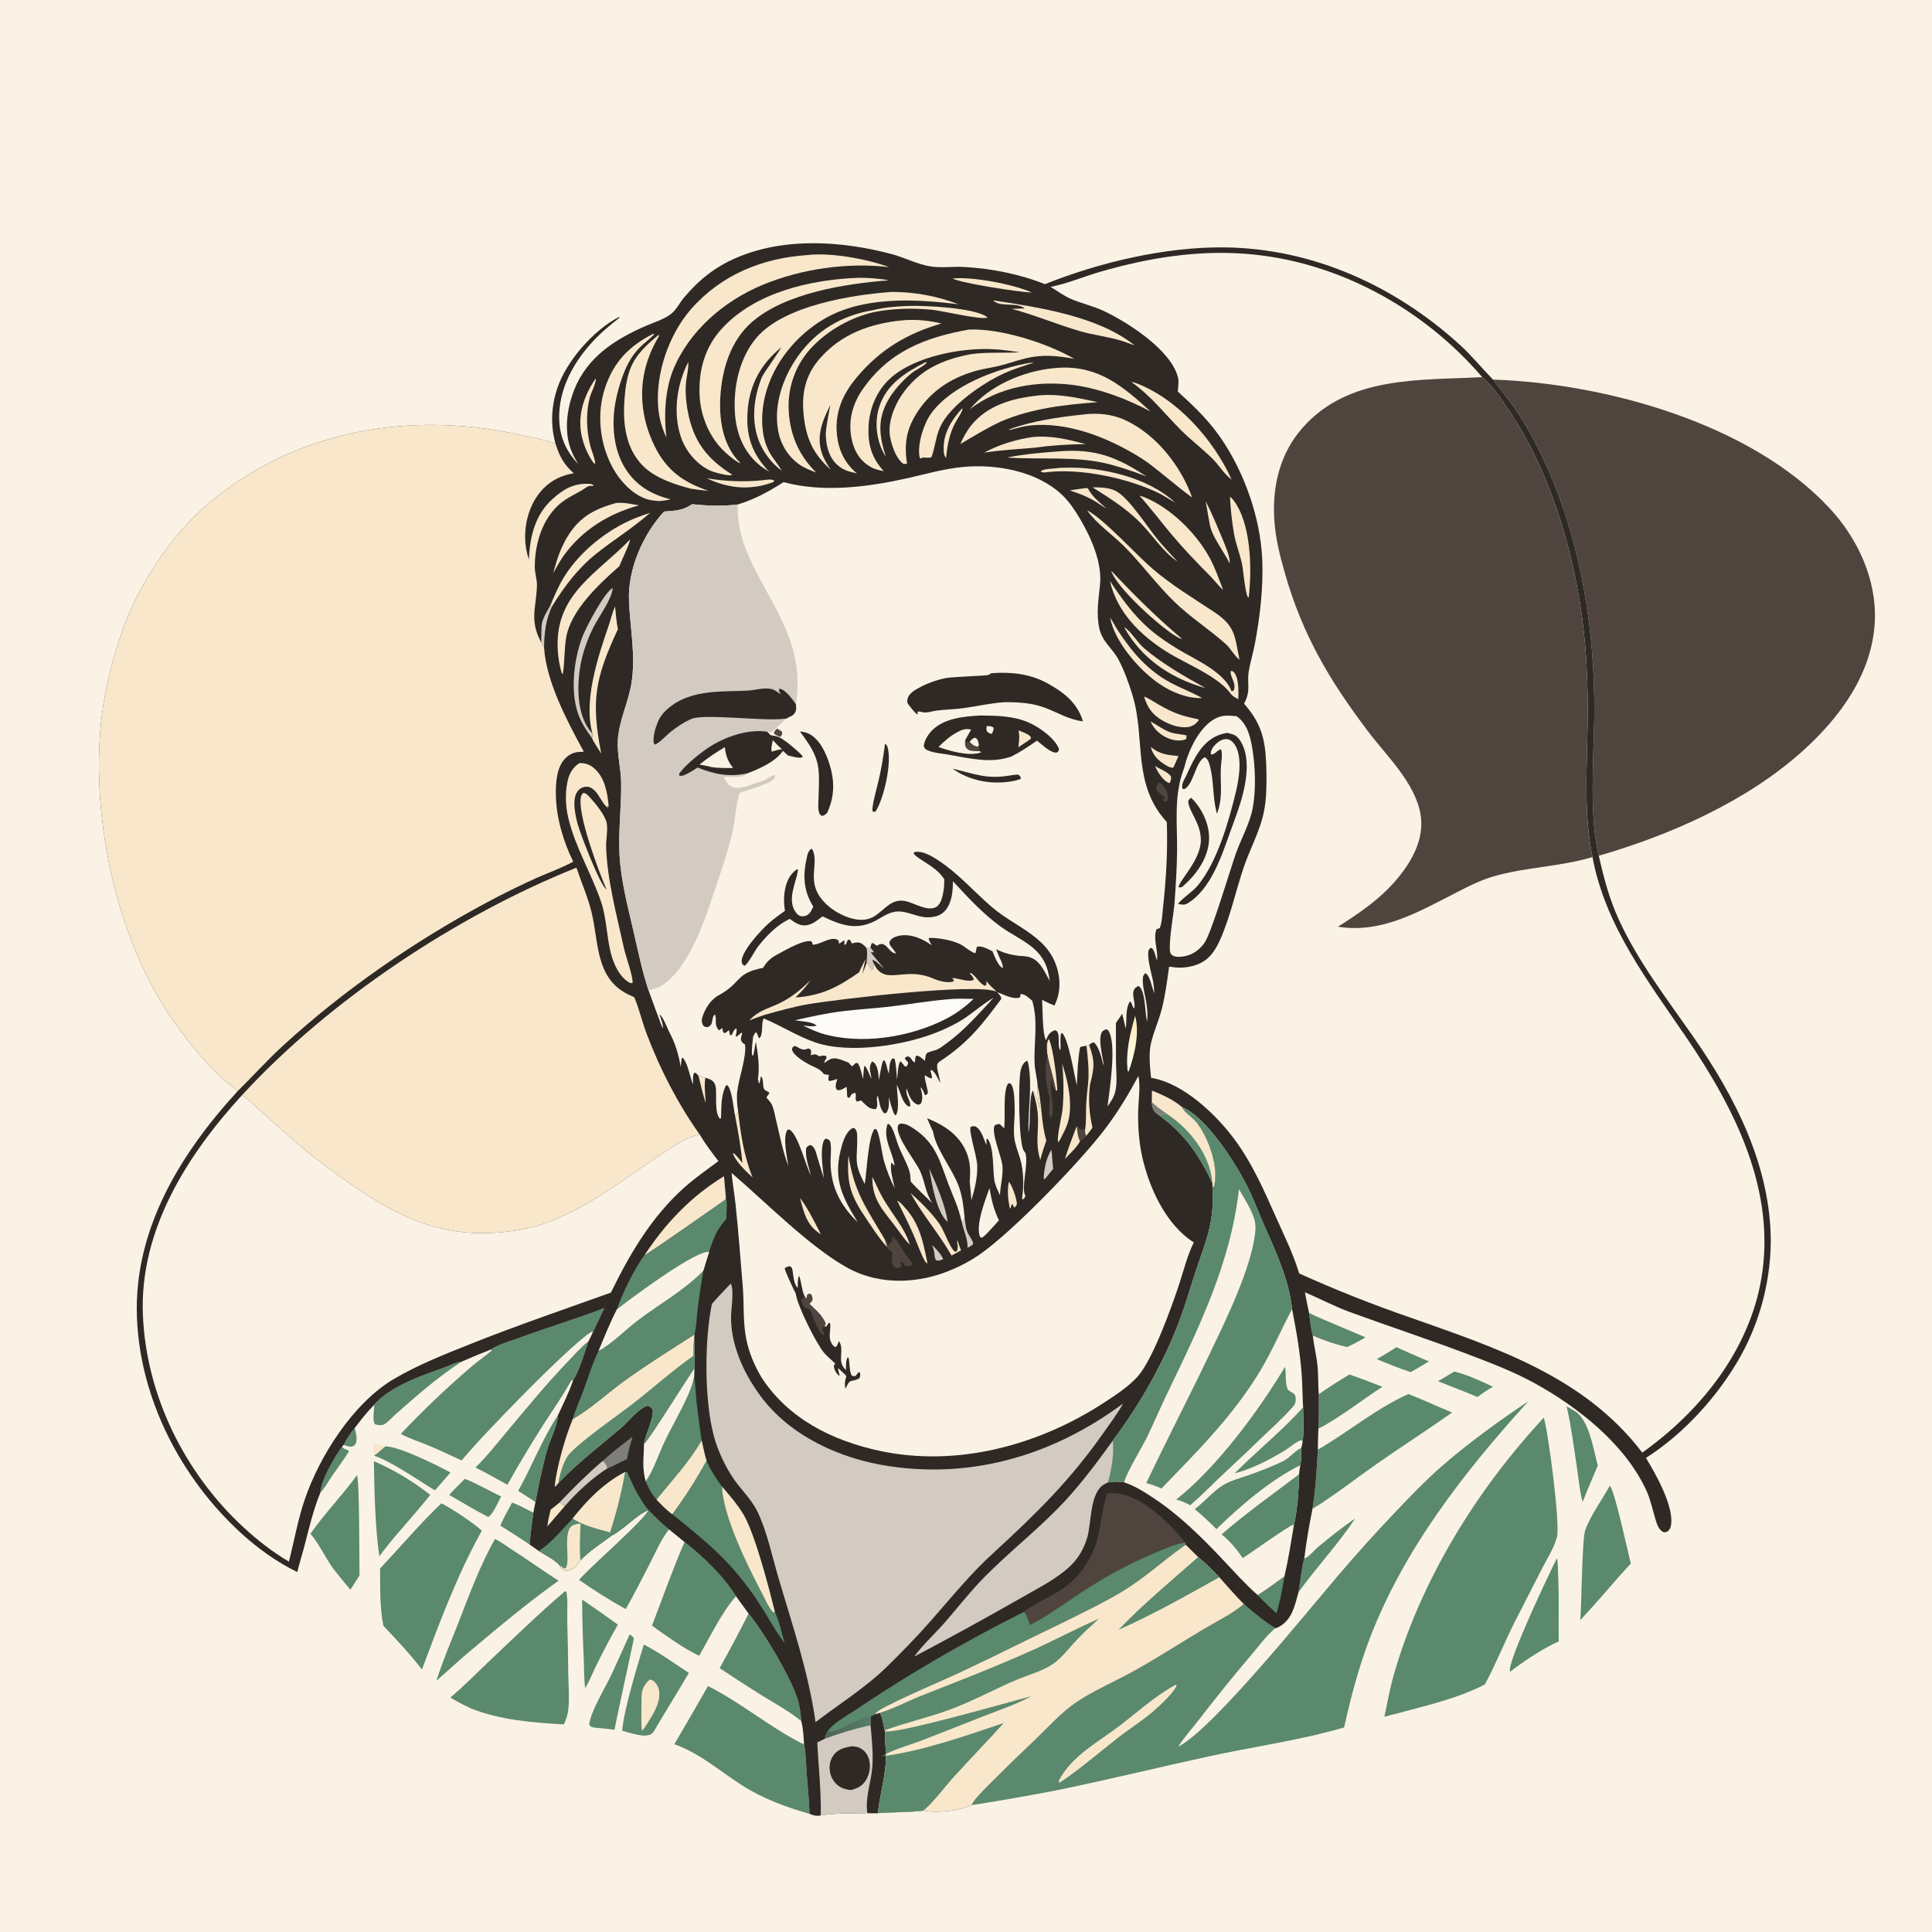 <?xml version="1.0" encoding="utf-8" ?>
<svg xmlns="http://www.w3.org/2000/svg" xmlns:xlink="http://www.w3.org/1999/xlink" width="1024" height="1024">
	<path fill="#FAF2E4" d="M0 0L1024 0L1024 1024L0 1024L0 0Z"/>
	<path fill="#F9E7CB" d="M197.892 765.031C200.067 765.811 201.912 766.47 204.252 766.58C202.308 768.273 200.4 770.04 198.297 771.535C198.039 769.377 197.987 767.202 197.892 765.031Z"/>
	<path fill="#5A896D" d="M182.097 765.837C183.818 762.606 185.662 759.678 188.011 756.867C188.558 758.83 189.562 763.187 188.576 765.072C188.026 766.122 187.262 766.606 186.095 766.754C184.979 766.895 183.167 766.196 182.097 765.837Z"/>
	<path fill="#5A896D" d="M181.284 766.846C181.413 766.985 181.531 767.136 181.672 767.263C182.476 767.989 183.42 768.26 184.421 768.611L184.922 769.228C182.365 773.496 179.308 777.455 176.502 781.56C174.281 784.809 172.281 788.446 169.696 791.406C170.396 784.103 177.017 772.653 181.284 766.846Z"/>
	<path fill="#5A896D" d="M740.113 714.057C745.872 716.553 751.536 719.184 757.352 721.561Q752.613 724.55 747.685 727.217C741.547 725.297 735.665 722.82 729.72 720.378Q735.013 717.375 740.113 714.057Z"/>
	<path fill="#5A896D" d="M770.821 726.951C777.905 728.674 784.746 731.917 791.321 735.015C788.381 736.566 785.743 738.505 783.047 740.437C776.199 737.458 769.104 734.918 762.194 732.071L770.821 726.951Z"/>
	<path fill="#5A896D" d="M691.304 825.908C691.734 825.845 691.873 825.856 692.303 825.612C694.468 824.383 696.783 821.431 698.824 819.743C705.079 814.568 711.524 809.424 718.239 804.86C709.217 818.551 697.779 830.605 688.239 843.925C689.219 838.029 689.763 831.665 691.304 825.908Z"/>
	<path fill="#5A896D" d="M271.439 796.383C275.322 797.872 278.999 799.865 282.698 801.752C281.893 807.391 281.2 812.986 280.748 818.667Q273.057 813.481 265.161 808.612C266.991 804.394 269.228 800.407 271.439 796.383Z"/>
	<path fill="#5A896D" d="M295.763 750.014C295.436 756.009 291.62 762.852 289.981 768.654C287.438 777.66 285.589 786.936 283.824 796.12L274.652 790.178C282.007 777.004 287.454 762.625 295.763 750.014Z"/>
	<path fill="#5A896D" d="M693.865 695.968C703.73 700.576 713.794 704.425 723.715 708.828C720.501 710.729 717.343 712.482 713.915 713.968C707.603 712.465 701.751 710.502 695.803 707.915C694.737 704.171 694.359 699.846 693.865 695.968Z"/>
	<path fill="#5A896D" d="M246.359 783.821C252.873 786.393 259.29 790.09 265.597 793.186C264.036 796.051 261.401 802.485 258.793 804.033C251.748 800.49 244.954 796.233 238.078 792.353C240.717 789.401 243.569 786.63 246.359 783.821Z"/>
	<path fill="#5A896D" d="M204.252 766.58C211.963 766.778 231.258 776.436 238.758 780.452C236.03 783.622 233.337 786.831 230.522 789.924C221.148 784.305 208.31 775.03 198.297 771.535C200.4 770.04 202.308 768.273 204.252 766.58Z"/>
	<path fill="#5A896D" d="M830.359 745.35C832.319 746.694 834.777 747.664 836.503 749.306C842.695 755.197 844.63 768.549 846.861 776.767L841.513 789.371L838.84 796.106C837.33 790.702 836.825 784.905 836.012 779.355C834.346 767.99 832.892 756.564 830.359 745.35Z"/>
	<path fill="#5A896D" d="M198.316 744.582C198.357 744.525 198.394 744.465 198.44 744.412C206.675 734.876 223.257 729.184 234.811 725.066C237.989 723.933 241.152 722.178 244.519 721.775C231.888 730.094 220.7 739.771 209.433 749.823C207.769 751.308 204.994 754.445 203.006 755.209C202.374 755.452 201.036 755.388 200.366 755.27C199.822 755.175 199.282 755.037 198.746 754.904C197.109 752.323 198.514 747.6 198.316 744.582Z"/>
	<path fill="#5A896D" d="M333.753 866.26C334.181 866.569 334.934 867.025 335.291 867.449C335.398 867.577 335.914 868.321 335.966 868.573C335.998 868.725 326.508 911.908 325.699 916.823C322.66 916.379 319.614 916.099 316.556 915.819C315.818 915.742 314.956 915.713 314.248 915.504C313.021 915.142 312.836 915.017 312.301 913.955C313.059 907.053 320.776 894.598 323.938 887.873Q328.905 877.093 333.753 866.26Z"/>
	<path fill="#5A896D" d="M308.55 847.772Q318.081 854.347 327.495 861.09Q321.24 872.038 315.719 883.374C313.944 887.187 312.281 891.129 310.158 894.763C309.494 889.72 309.614 884.538 309.413 879.458Q308.634 863.624 308.55 847.772Z"/>
	<path fill="#5A896D" d="M715.232 728.497Q724.017 731.586 732.668 735.031C722.834 741.375 708.669 752.384 698.778 757.188C699.154 751.142 698.976 745.004 698.985 738.945C704.276 735.227 709.693 731.832 715.232 728.497Z"/>
	<path fill="#5A896D" d="M825.213 825.851C825.832 828.877 825.721 832.366 825.867 835.477C826.404 846.964 825.982 858.484 826.151 869.983C817.919 873.605 807.564 880.492 800.482 886.013C800.438 885.964 800.375 885.926 800.35 885.864C798.56 881.408 821.286 833.624 825.213 825.851Z"/>
	<path fill="#5A896D" d="M198.17 774.465Q202.174 776.201 206.057 778.194Q209.94 780.186 213.685 782.427Q217.431 784.667 221.023 787.145Q224.615 789.624 228.039 792.33C223.337 798.293 218.234 804.002 213.323 809.798C209.043 814.617 204.877 819.705 201.031 824.877C198.761 808.339 198.465 791.137 198.17 774.465Z"/>
	<path fill="#5A896D" d="M189.237 781.834C190.605 785.933 190.377 827.63 190.547 835.011Q188.199 838.828 185.721 842.562Q181.156 837.191 176.807 831.643C172.45 825.685 169.243 818.448 164.558 812.899C172.131 802.064 181.486 792.548 189.237 781.834Z"/>
	<path fill="#5A896D" d="M341.246 871.63C349.527 875.938 357.305 881.557 365.106 886.683C359.615 896.139 353.787 905.403 348.213 914.812C347.494 916.075 346.643 917.912 345.532 918.823C342.18 921.572 333.605 918.243 329.769 917.364C330.786 905.631 337.689 883.397 341.246 871.63Z"/>
	<path fill="#F9E7CB" d="M344.271 890.236C344.927 890.326 345.269 890.335 345.899 890.689C347.52 891.597 348.757 893.606 349.164 895.374C350.729 902.17 345.787 909.077 342.409 914.592C341.742 915.637 341.184 916.415 340.262 917.266C339.687 915.095 339.99 902.53 340.027 899.409C340.075 895.327 341.401 893.039 344.271 890.236Z"/>
	<path fill="#5A896D" d="M252.009 777.811C257.992 772.002 263.236 765.274 268.591 758.894C278.916 746.595 289.008 734.158 300.13 722.563C303.877 718.656 307.622 714.229 311.882 710.9C310.055 716.585 306.86 726.866 303.757 731.663L303.356 731.398C302.879 731.762 302.537 732.09 302.243 732.62C297.83 740.591 292.556 747.957 287.654 755.627C281.126 765.838 274.845 776.375 268.926 786.952C263.329 783.814 257.734 780.712 252.009 777.811Z"/>
	<path fill="#5A896D" d="M396.778 855.26C405.014 865.229 418.682 888.186 422.667 900.384C423.937 904.271 424.321 908.169 424.68 912.219C418.393 907.026 410.883 902.999 403.954 898.712Q392.579 891.609 381.43 884.155Q389.372 869.85 396.778 855.26Z"/>
	<path fill="#5A896D" d="M853.277 787.39C855.876 790.451 862.708 822.053 864.357 828.778C856.962 836.598 850.098 845.028 842.823 852.982L837.569 858.738C838.336 850.282 838.455 815.762 840.238 810.903C843.205 802.815 849.099 795.012 853.277 787.39Z"/>
	<path fill="#5A896D" d="M343.644 800.388C347.156 803.937 350.59 807.519 354.555 810.573C350.474 815.854 347.465 822.761 344.437 828.704C340.293 836.835 336.147 844.896 331.67 852.853C323.266 848.276 314.8 842.797 306.901 837.38C312.751 830.469 341.407 805.779 343.644 800.388Z"/>
	<path fill="#5A896D" d="M362.815 817.305C372.823 825.16 383.295 835.13 390.087 846.027C382.248 855.029 376.527 867.318 370.532 877.608C361.884 873.43 353.389 867.197 345.551 861.633C351.321 846.804 356.426 831.911 362.815 817.305Z"/>
	<path fill="#5A896D" d="M262.37 815.668C265.064 816.938 267.775 819.032 270.311 820.652C279.008 826.207 287.344 832.289 296.045 837.821C280.175 849.055 265.115 861.722 250.212 874.205C243.741 879.547 237.67 885.335 231.315 890.811C234.607 880.441 238.967 870.286 242.94 860.151C248.792 845.22 254.405 829.622 262.37 815.668Z"/>
	<path fill="#5A896D" d="M746.462 738.877C754.32 741.856 761.864 745.522 769.644 748.669C756.338 758.083 742.629 766.843 729.296 776.177C718.054 784.048 707.35 792.543 695.639 799.74C697.327 789.438 697.914 778.74 698.521 768.322C714.596 759.032 729.424 746.481 746.462 738.877Z"/>
	<path fill="#5A896D" d="M299.508 843.348L300.186 843.761C301.13 848.314 300.518 854.051 300.642 858.741Q301.058 873.119 301.193 887.503C301.305 893.431 301.834 899.566 301.289 905.475C300.996 908.649 300.148 911.055 298.908 913.949C282.31 913.034 265.226 911.678 249.67 905.532C245.901 903.723 242.27 901.917 238.705 899.722C245.515 894.014 251.848 887.555 258.292 881.436C271.861 868.55 285.292 855.527 299.508 843.348Z"/>
	<path fill="#5A896D" d="M375.257 893.645C392.962 902.557 408.396 915.829 426.187 924.652C427.234 929.508 427.17 934.943 427.541 939.912C428.072 947.028 428.899 954.25 429.046 961.379C416.632 957.801 404.333 953.325 393.396 946.325C381.363 938.625 371.079 929.361 357.412 924.458Q366.439 909.112 375.257 893.645Z"/>
	<path fill="#5A896D" d="M233.935 796.791C239.332 799.483 250.834 807.139 255.389 811.283C242.435 834.491 232.944 860.01 223.646 884.857C217.382 876.78 210.29 869.132 203.225 861.751C201.234 852.142 201.54 841.157 201.457 831.34C212.279 819.803 222.492 807.738 233.935 796.791Z"/>
	<path fill="#5A896D" d="M260.352 715.217C264.02 712.575 270.136 710.981 274.468 709.385C289.65 703.795 305.157 699.079 320.273 693.348L314.248 706.122L313.5 705.879C302.794 712.166 254.212 762.125 244.68 774.09C238.757 771.338 232.839 768.522 226.801 766.03C222.101 764.09 216.87 762.428 212.442 759.973Q230.396 741 250.242 724.014C253.554 721.188 257.148 718.762 260.462 715.959C260.442 715.71 260.49 715.425 260.352 715.217Z"/>
	<path fill="#5A896D" d="M818.246 751.362C820.694 759.569 826.966 807.322 825.223 814.557C823.904 820.032 820.057 825.993 817.498 831.003L802.505 860.327C797.155 871.047 792.686 882.25 787.013 892.797C772.432 900.278 755.923 903.99 740.201 908.249C738.038 908.706 735.885 909.37 733.746 909.936C735.339 902.687 736.564 895.284 738.6 888.146C753.037 837.535 782.619 789.761 818.246 751.362Z"/>
	<path fill="#5A896D" d="M624.559 925.732C642.691 916.549 692.9 854.136 709.34 834.932C719.304 823.293 729.679 811.704 740.277 800.639C747.749 792.84 755.361 784.867 763.465 777.732C777.125 765.703 794.834 752.816 810.053 742.726C776.253 779.921 744.127 820.972 726.02 868.359C720.146 883.733 715.971 899.547 712.396 915.589C688.739 922.463 664.818 925.68 640.829 930.891C613.409 936.847 586.172 943.597 558.659 949.161Q536.927 953.343 515.06 956.752C515.32 954.182 525.82 944.328 528.152 941.959C535.193 934.807 542.536 927.97 549.738 920.982C556.348 914.567 562.934 907.297 570.585 902.124C579.495 896.101 591.138 891.108 600.771 885.767C613.515 878.701 625.79 870.697 638.314 863.242C645.14 859.178 653.242 855.323 659.221 850.137C664.567 854.816 669.855 859.315 675.946 863.027C671.435 866.594 667.574 872.031 663.837 876.42C654.067 887.892 644.756 899.404 635.575 911.338C631.914 916.095 627.708 920.618 624.559 925.732Z"/>
	<path fill="#F9E7CB" d="M623.139 892.97L623.666 893.113C622.793 896.633 614.427 904.272 611.495 906.822C605.565 911.979 598.733 916.216 592.533 921.055C582.322 929.026 572.603 937.523 561.812 944.74L561.32 944.733L561.192 943.827C567.981 930.48 582.771 922.943 594.145 914.143C603.742 906.718 612.399 898.791 623.139 892.97Z"/>
	<path fill="#4F453E" d="M791.318 201.184C850.805 203.178 927.731 224.348 969.583 269.23C984.545 285.275 994.684 306.948 993.694 329.181C992.468 356.727 975.505 379.905 955.791 397.736C926.098 424.592 885.507 442.547 847.402 453.553C842.206 432.556 844.705 402.235 844.995 380.6C845.702 327.745 835.396 270.673 808.152 224.692C803.221 216.369 797.254 208.797 791.318 201.184Z"/>
	<path fill="#2E2925" d="M306.422 245.877C305.337 244.022 304.24 242.139 303.352 240.181C298.627 229.767 300.289 216.925 304.35 206.602C311.143 189.334 326.034 179.778 342.391 172.701C346.786 170.799 352.349 169.135 356.033 166.087C358.591 163.972 360.35 160.343 362.503 157.773C370.423 148.318 379.108 141.403 390.467 136.559C415.951 125.693 446.051 127.683 472.26 134.578C479.176 136.397 485.876 139.95 492.898 141.154C498.538 142.121 504.745 141.196 510.476 141.476C524.936 142.183 540.402 145.223 553.816 150.613C582.695 139.057 617.599 130.79 648.859 131.116C695.704 131.606 739.24 151.423 773.602 182.617C779.967 188.396 785.322 195.051 791.318 201.184C797.254 208.797 803.221 216.369 808.152 224.692C835.396 270.673 845.702 327.745 844.995 380.6C844.705 402.235 842.206 432.556 847.402 453.553C849.997 465.244 852.995 476.472 858.006 487.414C868.125 509.513 883.498 529.459 897.351 549.308C919.685 581.307 938.521 618.147 938.542 658.022Q938.522 660.285 938.422 662.546Q938.322 664.806 938.142 667.062Q937.963 669.318 937.703 671.566Q937.443 673.814 937.104 676.051Q936.765 678.289 936.346 680.513Q935.928 682.737 935.431 684.944Q934.935 687.152 934.36 689.341Q933.785 691.53 933.133 693.697Q932.481 695.864 931.753 698.007Q931.025 700.149 930.221 702.265Q929.417 704.38 928.539 706.466Q927.661 708.551 926.71 710.604Q925.758 712.658 924.734 714.676Q923.711 716.694 922.616 718.675Q921.522 720.655 920.358 722.596Q919.194 724.537 917.962 726.435C906.479 744.324 890.344 761.314 872.378 772.716C877.423 780.94 887.676 798.945 885.566 808.843C885.319 810.002 884.721 811.212 883.617 811.779C882.944 812.125 882.23 812.291 881.532 811.975C879.098 810.876 878.063 807.395 877.36 805.033C875.918 800.183 874.784 794.781 872.691 790.178C861.509 765.589 836.375 745.726 813.139 732.996C801.874 726.825 789.913 722.308 777.932 717.751C757.132 709.84 735.996 702.94 715.109 695.282C707.059 692.33 699.516 688.246 691.619 684.956Q692.652 690.48 693.865 695.968C694.359 699.846 694.737 704.171 695.803 707.915C696.373 713.007 697.631 717.959 698.221 722.986C698.834 728.212 698.509 733.657 698.985 738.945C698.976 745.004 699.154 751.142 698.778 757.188C698.653 760.897 698.483 764.611 698.521 768.322C697.914 778.74 697.327 789.438 695.639 799.74C693.914 808.318 692.354 817.222 691.304 825.908C689.763 831.665 689.219 838.029 688.239 843.925C686.191 851.041 684.978 858.318 677.943 862.243C677.283 862.611 676.679 862.849 675.946 863.027C669.855 859.315 664.567 854.816 659.221 850.137C653.242 855.323 645.14 859.178 638.314 863.242C625.79 870.697 613.515 878.701 600.771 885.767C591.138 891.108 579.495 896.101 570.585 902.124C562.934 907.297 556.348 914.567 549.738 920.982C542.536 927.97 535.193 934.807 528.152 941.959C525.82 944.328 515.32 954.182 515.06 956.752C508.101 959.722 496.957 961.162 489.45 959.666C481.434 960.645 473.339 960.44 465.286 960.995L459.745 960.989C451.672 961.227 442.974 960.882 435.013 962.228C432.749 962.695 431.167 962.203 429.046 961.379C428.899 954.25 428.072 947.028 427.541 939.912C427.17 934.943 427.234 929.508 426.187 924.652C425.863 920.54 425.788 916.203 424.68 912.219C424.321 908.169 423.937 904.271 422.667 900.384C418.682 888.186 405.014 865.229 396.778 855.26L390.087 846.027C383.295 835.13 372.823 825.16 362.815 817.305L354.555 810.573C350.59 807.519 347.156 803.937 343.644 800.388C337.477 802.785 330.7 810.569 324.197 813.937C318.652 817.995 312.454 821.982 307.676 826.941C306.295 829.131 304.079 831.835 301.38 832.346C300.222 832.566 298.946 832.526 297.999 831.749C297.218 831.107 296.97 830.576 296.555 829.684C294.539 826.912 288.574 824.003 285.619 822.064Q283.173 820.38 280.748 818.667C281.2 812.986 281.893 807.391 282.698 801.752C283.024 799.867 283.439 797.994 283.824 796.12C285.589 786.936 287.438 777.66 289.981 768.654C291.62 762.852 295.436 756.009 295.763 750.014C298.591 743.987 301.568 737.955 303.757 731.663C306.86 726.866 310.055 716.585 311.882 710.9C312.782 709.351 313.51 707.753 314.248 706.122L320.273 693.348C305.157 699.079 289.65 703.795 274.468 709.385C270.136 710.981 264.02 712.575 260.352 715.217Q252.354 718.299 244.519 721.775C241.152 722.178 237.989 723.933 234.811 725.066C223.257 729.184 206.675 734.876 198.44 744.412C198.394 744.465 198.357 744.525 198.316 744.582C194.511 748.404 191.27 752.581 188.011 756.867C185.662 759.678 183.818 762.606 182.097 765.837L181.284 766.846C177.017 772.653 170.396 784.103 169.696 791.406C165.84 800.839 163.731 810.355 161.156 820.158C160.007 824.53 158.594 828.801 157.564 833.211C146.614 827.87 136.683 820.735 127.709 812.522C95.966 783.472 74.319 741.697 72.588 698.472C70.724 651.95 95.588 611.366 125.965 578.324C122.817 575.355 119.108 572.988 115.969 569.878C100.914 554.961 87.381 536.543 77.977 517.56C57.742 476.709 48.351 423.5 54.103 378.187C55.944 363.69 59.963 348.552 64.674 334.725C72.009 313.2 87.657 288.558 104.049 272.73C116.298 260.903 131.202 250.928 146.463 243.473C186.841 223.749 233.465 220.869 276.852 230.718C282.643 232.033 288.8 233.095 294.409 235.023C291.675 225.264 292.192 215.329 295.38 205.773C300.197 191.33 314.729 174.76 328.219 167.956L328.397 168.343C325.088 170.981 321.791 173.633 318.688 176.515C306.759 187.592 296.806 202.992 296.391 219.777C296.136 230.09 299.333 238.433 306.422 245.877Z"/>
	<path fill="#D3CBC1" d="M493.969 659.888C495.412 661.032 499.625 665.7 499.861 667.417C498.342 667.938 497.669 668.443 496.108 667.957C495.669 667.187 495.459 666.617 495.385 665.728C495.217 663.726 494.99 662.315 494.209 660.444C494.131 660.257 494.049 660.073 493.969 659.888Z"/>
	<path fill="#4F453E" d="M570.645 596.899C570.785 596.96 570.931 597.012 571.067 597.084C571.709 597.423 571.92 597.8 572.301 598.39C573.341 598.707 574.08 598.622 575.15 598.494C575.09 599.877 575.02 600.753 575.743 602.004C574.713 603.143 573.852 604.205 572.442 604.89C571.2 602.705 571.027 599.392 570.645 596.899Z"/>
	<path fill="#F9E7CB" d="M370.171 570.139L373.873 571.232C373.113 575.424 373.87 580.463 374.019 584.736C372.576 579.902 371.358 575.039 370.171 570.139Z"/>
	<path fill="#F9E7CB" d="M612.193 405.937C614.49 407.575 618.541 408.907 620.25 410.998C621.192 412.149 620.473 413.44 620.163 414.73L619.687 414.997C619.371 414.873 619.035 414.789 618.737 414.624C616.121 413.176 613.173 408.629 612.193 405.937Z"/>
	<path fill="#D3CBC1" d="M511.272 645.516C511.7 648.54 511.845 651.766 513.428 654.43C514.253 655.817 515.82 657.834 515.773 659.385C514.733 660.298 514.11 660.893 512.743 661.27C512.769 661.107 512.818 660.945 512.82 660.779C512.882 656.345 510.536 651.85 509.715 647.498C510.627 646.842 510.77 646.487 511.272 645.516Z"/>
	<path fill="#4F453E" d="M614.283 414.719C614.483 414.807 614.702 414.86 614.884 414.982C617.139 416.496 619.077 420.221 619.066 422.886C619.061 424.04 619.047 423.985 618.236 424.783L617.144 424.701C616.546 424.236 616.863 424.548 616.301 423.666L617.634 423.235C618 422.366 613.278 420.331 612.946 418.285C612.676 416.619 613.309 415.96 614.283 414.719Z"/>
	<path fill="#F9E7CB" d="M575.389 258.7L576.598 258.795C578.564 262.968 583.033 266.486 586.416 269.503C584.54 268.482 582.793 267.246 581.021 266.056C576.483 263.293 572.091 261.554 567.019 259.974C569.774 259.413 572.606 259.101 575.389 258.7Z"/>
	<path fill="#F9E7CB" d="M534.721 626.378C536.458 628.318 538.559 634.529 538.893 637.278C539.08 638.821 538.689 638.976 537.714 640.059L537.241 639.55C536.776 638.377 537.122 638.845 536.282 638.095C536.067 639.108 535.93 639.833 535.308 640.676C534.254 635.887 533.773 631.228 534.721 626.378Z"/>
	<path fill="#D3CBC1" d="M459.125 502.217L461.334 502.148L463.309 504.728L461.611 504.693C461.655 505.34 467.264 511.377 468.406 513.399C466.66 511.725 465.035 510.057 462.935 508.825L462.409 508.968C462.673 509.746 462.867 510.352 463.322 511.043C462.799 511.992 462.824 513.709 462.183 514.249C461.532 513.594 461.222 513.063 460.897 512.212C460.431 510.991 460.348 511.159 459.302 510.502C459.315 507.64 460.058 504.997 459.125 502.217Z"/>
	<path fill="#F9E7CB" d="M423.998 634.943C428.3 640.549 431.817 647.863 435.077 654.157C434.973 654.1 434.865 654.051 434.765 653.988C427.458 649.371 426.1 642.639 423.998 634.943Z"/>
	<path fill="#D3CBC1" d="M557.233 609.359C557.824 612.629 557.644 616.052 558.254 619.395C556.773 621.334 555.185 623.208 553.65 625.106L553.151 624.449C553.492 618.979 554.451 614.157 557.233 609.359Z"/>
	<path fill="#D3CBC1" d="M286.851 340.524C287.234 329.728 285.945 330.711 291.711 320.89L292.551 321.461C289.286 328.395 288.428 335.668 288.382 343.282C287.982 342.29 287.408 341.432 286.851 340.524Z"/>
	<path fill="#F9E7CB" d="M296.463 796.439L299.385 798.25L290.085 809.049C290.483 806.002 291.112 803.119 291.869 800.144C293.454 798.967 294.955 797.712 296.463 796.439Z"/>
	<path fill="#F9E7CB" d="M570.645 596.899C571.027 599.392 571.2 602.705 572.442 604.89C570.595 608.289 567.065 611.43 564.422 614.278C566.276 608.397 568.453 602.66 570.645 596.899Z"/>
	<path fill="#F9E7CB" d="M509.934 216.46L510.205 216.775C509.518 219.178 507.726 221.5 506.517 223.704C503.237 229.684 502.1 236.016 501.446 242.726C500.215 241.465 500.221 239.743 500.168 238.001C499.914 229.574 504.476 222.422 509.934 216.46Z"/>
	<path fill="#D3CBC1" d="M492.525 619.369C496.405 628.106 500.865 638.174 502.297 647.622C496.296 642.769 493.746 626.607 492.525 619.369Z"/>
	<path fill="#F9E7CB" d="M555.101 558.795C554.917 556.202 554.456 552.908 555.868 550.611C558.253 555.258 560.147 571.896 560.371 577.663L560.085 578.267L559.492 577.474C558.495 571.183 556.209 565.111 555.101 558.795Z"/>
	<path fill="#F9E7CB" d="M609.807 382.316C613.291 384.325 617.785 387.616 621.661 388.542C624.049 389.113 626.542 389.156 628.914 389.794L628.753 391.666C628.623 391.731 628.498 391.807 628.363 391.862C625.479 393.043 621.815 392.428 619.037 391.254C614.987 389.542 611.468 386.411 609.807 382.316Z"/>
	<path fill="#4F453E" d="M555.101 558.795C556.209 565.111 558.495 571.183 559.492 577.474L558.774 577.064C557.857 575.411 557.66 574.332 557.564 572.442C557.553 572.235 557.547 572.029 557.539 571.823C555.711 578.751 559.378 586.062 557.456 592.033L556.714 592.222C555.236 589.258 557.081 584.132 556.014 580.625C554.594 575.955 553.736 567.289 554.488 562.437Q554.774 560.612 555.101 558.795Z"/>
	<path fill="#F9E7CB" d="M609.951 395.914C614.608 399.796 618.781 400.122 624.614 400.719L622.455 405.66L621.835 406.89C620.078 406.947 618.947 406.181 617.449 405.274C613.737 403.025 611.006 400.181 609.951 395.914Z"/>
	<path fill="#F9E7CB" d="M391.231 589.077C392.606 601.319 394.251 612.575 398.887 624.08C395.526 620.844 389.758 615.706 388.398 611.098C389.852 611.454 392.391 615.134 393.485 616.443C392.708 607.945 391.231 599.665 389.59 591.3C389.867 591.279 390.418 590.94 390.677 590.814L391.231 589.077Z"/>
	<path fill="#F9E7CB" d="M638.975 265.868C640.624 267.829 649.189 288.287 650.341 291.7C651.088 293.914 651.889 296.26 651.763 298.617C649.073 293.157 643.708 285.956 641.911 280.678C640.832 277.51 639.999 270.018 638.975 265.868Z"/>
	<defs>
		<linearGradient id="gradient_0" gradientUnits="userSpaceOnUse" x1="601.579" y1="543.103" x2="597.767" y2="564.458">
			<stop offset="0" stop-color="#FFEBBC"/>
			<stop offset="1" stop-color="#FFFFED"/>
		</linearGradient>
	</defs>
	<path fill="url(#gradient_0)" d="M601.646 538.359C604.134 547.589 601.313 559.349 598.137 568.089L597.653 567.456C596.6 557.053 598.912 548.303 601.646 538.359Z"/>
	<path fill="#F9E7CB" d="M504.848 147.6C515.493 146.521 537.391 150.702 546.938 155.056C540.325 154.866 509.695 150.156 504.848 147.6Z"/>
	<path fill="#F9E7CB" d="M374.608 253.479C383.966 255.113 394.263 255.521 403.717 254.588C405.566 254.405 408.914 253.649 410.423 254.771L409.902 255.503Q409.326 255.723 408.744 255.927C397.02 260.017 385.682 258.767 374.608 253.479Z"/>
	<path fill="#F9E7CB" d="M462.357 623.782C464.335 627.663 465.935 631.572 468.143 635.377C472.432 642.767 479.939 651.617 482.205 659.619C482.021 659.455 481.825 659.304 481.654 659.127C478.929 656.31 476.549 652.623 474.151 649.509C467.414 640.76 462.181 635.377 462.357 623.782Z"/>
	<path fill="#F9E7CB" d="M475.533 636.381C475.689 636.455 475.852 636.517 476 636.605C477.468 637.476 478.818 639.189 479.966 640.462C487.534 648.852 489.444 658.938 491.598 669.693C490.737 669.246 490.339 668.635 489.893 667.785C487.625 663.458 485.989 658.598 484.017 654.109C481.376 648.095 478.419 642.277 475.533 636.381Z"/>
	<path fill="#F9E7CB" d="M588.94 302.471C600.823 315.113 613.252 327.491 626.558 338.647C625.697 338.487 625 338.196 624.235 337.782C615.665 333.137 591.689 311.531 588.94 302.471Z"/>
	<path fill="#F9E7CB" d="M549.974 575.436C552.262 584.996 551.773 595.101 554.565 604.485C553.435 607.906 552.186 611.336 551.373 614.848C548.677 605.736 550.459 601.002 550.135 592.098C549.957 587.22 548.807 582.695 547.439 578.029C549.607 580.455 550.045 584.579 551.187 587.656C550.425 583.895 549.655 579.75 549.931 575.907C549.943 575.75 549.96 575.593 549.974 575.436Z"/>
	<path fill="#7F7F7A" d="M319.432 774.308C324.468 769.743 329.841 765.581 335.28 761.51C334.134 765.424 332.962 769.277 332.354 773.32C328.933 774.794 325.388 777.065 321.945 778.249C321.387 776.247 321.079 775.595 319.432 774.308Z"/>
	<path fill="#F9E7CB" d="M575.86 554.364L577.261 553.87C580.395 562.41 580.061 565.997 577.746 574.715C576.746 582.934 577.272 589.631 579.022 597.7C577.953 599.15 576.921 600.64 575.743 602.004C575.02 600.753 575.09 599.877 575.15 598.494C575.817 594.355 575.491 589.957 575.684 585.758C575.868 581.76 576.349 577.749 576.772 573.77C577.284 567.385 576.612 560.704 575.86 554.364Z"/>
	<path fill="#F9E7CB" d="M595.769 332.351C599.755 334.853 602.667 340.447 606.414 343.609C616.211 351.878 627.531 358.381 638.712 364.546C638.294 364.482 638.13 364.467 637.679 364.335C619.996 359.163 604.741 348.722 595.769 332.351Z"/>
	<path fill="#4F453E" d="M468.918 656.847C470.228 657.947 470.978 660.204 471.515 660.348L471.654 658.485C472.351 658.304 471.986 658.338 472.75 658.406L472.893 655.949L473.511 655.718C476.848 659.071 478.659 663.703 481.842 667.285C482.45 667.969 483.028 668.683 483.62 669.381L483.603 669.348L483.456 670.78C482.181 670.985 481.095 671.047 479.816 671.001L479.347 670.377L479.457 669.861C478.669 669.307 478.06 669.005 477.136 668.733C477.535 669.789 477.929 670.374 477.751 671.517C477.277 671.671 476.321 672.069 475.782 672.068C475.073 672.067 474.435 671.924 473.944 671.402C472.132 669.471 472.825 665.973 472.853 663.551C471.467 662.633 470.911 662.395 470.134 660.888C469.843 659.525 469.339 658.179 468.918 656.847Z"/>
	<path fill="#F9E7CB" d="M562.971 563.836Q563.181 564.421 563.371 565.013C566.22 573.876 568.691 585.661 566.029 594.776C565.113 597.913 563.473 600.855 562 603.758C561.685 604.351 561.281 604.889 560.903 605.442C559.853 603.358 562.885 591.161 563.187 587.923Q563.705 581.91 563.651 575.874Q563.597 569.839 562.971 563.836Z"/>
	<path fill="#F9E7CB" d="M482.609 632.308C487.864 637.062 493.611 642.644 497.719 648.388C500.478 652.245 503.279 661.086 506.023 663.379L507.133 663.258C508.028 661.454 507.458 659.355 507.142 657.41L507.71 658.109C508.183 659.677 508.779 661.186 509.374 662.712L504.341 665.454C497.744 653.933 488.958 643.935 482.609 632.308Z"/>
	<path fill="#D3CBC1" d="M319.432 774.308C321.079 775.595 321.387 776.247 321.945 778.249C313.802 783.442 305.718 790.943 299.385 798.25L296.463 796.439C303.881 788.645 311.244 781.315 319.432 774.308Z"/>
	<path fill="#F9E7CB" d="M490.666 191.922L491.187 192.057C490.42 193.701 485.065 196.19 483.304 197.642C478.084 201.948 473.051 207.464 469.956 213.522C464.883 223.451 466.304 231.999 469.514 242.091C468.99 241.261 468.501 240.428 468.055 239.554C464.414 232.426 463.532 223.317 465.996 215.698C469.929 203.535 479.87 197.442 490.666 191.922Z"/>
	<path fill="#5A896D" d="M666.605 845.444C671.479 842.374 676.118 838.875 680.792 835.51C679.73 842.103 678.467 848.712 676.57 855.122C673.26 851.939 669.691 848.836 666.605 845.444Z"/>
	<path fill="#F9E7CB" d="M315.849 200.419C315.866 203.605 313.417 207.599 312.561 210.813C311.641 214.273 311.235 217.961 311.179 221.535Q311.102 225.414 311.57 229.266Q312.037 233.118 313.039 236.867C313.781 239.659 315.457 243.182 315.466 245.974L314.486 245.22Q313.274 243.483 312.256 241.626Q311.238 239.768 310.426 237.812Q309.614 235.855 309.018 233.823Q308.421 231.791 308.047 229.706C306.212 219.125 309.866 209.035 315.849 200.419Z"/>
	<path fill="#F9E7CB" d="M449.707 612.353C452.705 632.001 459.149 640.18 468.918 656.847C469.339 658.179 469.843 659.525 470.134 660.888Q469.51 660.249 468.927 659.573C465.445 655.533 462.516 650.955 459.522 646.546C450.901 633.85 448.725 627.797 449.707 612.353Z"/>
	<path fill="#F9E7CB" d="M579.072 258.298Q580.659 258.275 582.246 258.334C585.695 258.46 589.246 258.856 592.235 260.726C599.025 264.974 607.928 279 613.312 285.603C616.713 289.772 620.487 293.696 624.12 297.664C616.454 292.551 610.612 283.288 604.07 276.739C596.667 269.328 587.873 263.855 579.072 258.298Z"/>
	<path fill="#FAF2E4" d="M524.361 629.915C524.697 630.639 524.621 630.339 524.736 631.088C525.601 636.687 526.994 641.699 529.476 646.807C527.228 649.394 524.866 651.869 522.511 654.357C521.862 654.975 521.175 655.497 520.469 656.051L519.524 655.696C516.74 649.596 522.361 635.814 524.361 629.915Z"/>
	<path fill="#F9E7CB" d="M559.813 248.201C561.119 247.952 562.646 247.952 563.984 247.906C583.294 247.238 608.315 252.845 622.846 266.372L615.245 261.894C599.013 253.679 572.912 247.984 554.619 250.293C553.452 250.44 552.523 250.561 551.563 249.838C552.943 248.428 557.819 248.425 559.813 248.201Z"/>
	<path fill="#F9E7CB" d="M606.375 369.199C609.041 370.14 611.748 372.108 614.214 373.514C622.197 378.066 626.203 379.399 635.153 381.238L635.39 381.762L633.723 383.541C632.835 384.228 631.861 384.821 630.764 385.106C626.153 386.305 620.517 384.345 616.483 382.098C610.96 379.022 608.158 375.125 606.375 369.199Z"/>
	<path fill="#F9E7CB" d="M588.382 327.368C589.897 329.502 591.08 332.023 592.541 334.241C600.18 345.836 608.337 355.421 620.805 362.046C625.996 364.804 631.55 366.844 636.679 369.72L637.19 370.012C629.266 370.263 621.012 366.929 614.556 362.517C603.799 355.168 590.834 340.298 588.382 327.368Z"/>
	<path fill="#F9E7CB" d="M546.965 231.682C556.847 230.638 565.881 232.833 575.324 235.392C566.047 235.468 557.308 236.039 548.119 237.32C539.175 238.064 530.521 238.533 521.618 239.903C529.371 235.72 538.277 232.979 546.965 231.682Z"/>
	<path fill="#D3CBC1" d="M313.778 391.205C311.45 387.992 309.153 384.68 307.502 381.059C301.757 368.457 303.953 349.821 308.788 337.265C310.705 332.287 320.605 313.499 324.775 311.641C324.217 317.87 317.382 326.766 314.466 332.621C310.523 340.54 307.866 348.739 306.951 357.55C305.919 367.482 306.547 380.147 313.446 388.175C313.638 388.398 313.838 388.612 314.034 388.83L314.516 389.937L313.778 391.205Z"/>
	<path fill="#F9E7CB" d="M561.325 239.218C580.35 237.67 591.989 242.199 607.664 252.542C601.323 250.089 594.961 247.872 588.378 246.162C570.858 241.476 551.784 243.775 533.801 242.504C542.638 240.704 552.327 239.874 561.325 239.218Z"/>
	<path fill="#F9E7CB" d="M651.897 263.269C652.523 263.73 653.022 264.204 653.507 264.814C663.201 277 663.611 301.628 661.862 316.553L661.537 316.652C659.946 314.749 658.975 301.985 658.251 298.693C657.075 293.348 654.955 288.165 654.025 282.781C652.944 276.515 652.208 269.625 651.897 263.269Z"/>
	<path fill="#F9E7CB" d="M314.034 388.83C309.154 371.556 316.824 348.431 322.489 331.947C323.656 328.55 324.514 324.671 326.01 321.441C326.452 325.417 326.678 329.572 327.503 333.482C315.495 359.304 313.125 371.197 318.665 399.399C317.101 396.793 314.977 393.962 313.778 391.205L314.516 389.937L314.034 388.83Z"/>
	<path fill="#F9E7CB" d="M326.607 266.58C330.715 266.241 334.717 267.139 338.744 267.854C322.437 272.242 308.205 281.113 298.419 295.002C296.483 297.808 294.867 300.904 293.162 303.859C294.898 297.617 296.682 291.649 299.89 285.963C306.368 274.482 314.174 270.058 326.607 266.58Z"/>
	<path fill="#F9E7CB" d="M344.575 271.799C335.477 279.896 325.237 286.061 315.804 293.657C306.082 301.487 299.049 310.918 292.551 321.461L291.711 320.89C293.887 315.648 296.038 310.505 299.047 305.668C307.351 292.32 321.854 280.69 336.356 274.77Q340.407 273.121 344.575 271.799Z"/>
	<path fill="#F9E7CB" d="M526.309 159.184C550.561 162.868 582.077 167.574 601.355 183.053L595.12 180.837C587.611 178.423 579.69 177.664 572.11 175.435C560.003 171.873 548.446 166.961 536.217 163.704Q539.671 163.556 543.128 163.468C538.955 159.965 529.958 163.036 526.309 159.184Z"/>
	<path fill="#F9E7CB" d="M599.656 202.444C600.38 202.528 601.02 202.671 601.705 202.924C623.951 211.125 643.163 232.988 652.809 254.188C649.068 251.609 646.117 246.587 642.83 243.31C637.504 238.001 631.424 233.433 626.093 228.12C616.787 218.843 610.64 210.357 599.656 202.444Z"/>
	<path fill="#F9E7CB" d="M588.253 307.887C594.568 317.313 600.787 326.113 609.47 333.591C614.173 337.641 619.549 341.175 624.863 344.379C633.573 349.629 649.067 356.235 652.744 366.422L653.76 366.119C654.548 364.596 654.411 363.27 653.923 361.668C653.377 359.877 652.003 357.576 652.295 355.697C653.047 355.715 653.277 355.548 653.86 356.135C656.718 359.012 656.478 366.785 656.322 370.578C654.354 369.585 653.129 368.941 651.872 367.098C644.766 358.035 628.561 351.855 618.345 345.438C604.381 336.665 592.054 324.489 588.253 307.887Z"/>
	<path fill="#F9E7CB" d="M364.777 191.88C365.091 195.079 364.011 199.023 363.651 202.265C362.993 208.186 363.799 215.062 365.132 220.862C368.468 235.382 375.836 243.867 388.141 251.619C387.038 252.194 385.582 251.768 384.348 251.651C381.539 251.035 378.669 250.483 376.057 249.244C369.032 245.913 363.267 238.842 360.854 231.524C356.585 218.575 358.733 203.85 364.777 191.88Z"/>
	<path fill="#F9E7CB" d="M603.968 262.749Q605.38 263.047 606.71 263.606C620.708 269.342 634.281 282.83 641.348 296.038C644.157 301.287 646.131 307.131 648.297 312.67C645.973 310.688 643.773 307.67 641.553 305.442C634.315 298.178 627.292 290.831 620.694 282.97C615.069 276.268 609.849 269.233 603.968 262.749Z"/>
	<path fill="#F9E7CB" d="M546.313 192.222L547.809 192.185C547.753 192.226 547.708 192.287 547.642 192.309C542.423 194 537.309 195.576 532.284 197.838C521.248 202.805 503.517 214.885 498.34 226.234C495.971 231.428 495.659 237.085 493.673 242.314C492.158 242.843 490.654 242.57 489.069 242.479L488.303 243.011L487.55 242.779C487.414 242.264 487.35 242.093 487.279 241.599C486.317 234.895 489.706 224.326 493.681 218.924C504.658 204.01 528.764 195.214 546.313 192.222Z"/>
	<path fill="#F9E7CB" d="M341.594 665.268C352.817 648.246 366.266 634.089 383.732 623.424L384.732 634.638C384.61 635.064 384.598 635.538 384.367 635.916C384.242 636.12 344.789 663.666 342.295 664.939C342.065 665.057 341.828 665.158 341.594 665.268Z"/>
	<path fill="#F9E7CB" d="M333.901 285.962C333.763 288.456 329.359 296.998 328.324 300.035C317.644 309.47 302.689 323.214 300.114 337.765C298.974 344.205 299.381 350.923 298.283 357.288L297.795 356.911C296.379 352.234 295.626 347.203 295.534 342.321C295.008 314.347 316.913 303.698 333.901 285.962Z"/>
	<path fill="#F9E7CB" d="M549.441 209.701C560.567 208.392 571.041 210.833 581.831 213.159C564.273 214.521 547.27 216.338 530.871 223.233C523.295 226.729 516.167 231.122 508.986 235.355C510.572 231.794 512.299 228.526 514.75 225.474C523.303 214.824 536.4 211.203 549.441 209.701Z"/>
	<path fill="#F9E7CB" d="M610.552 578.024C615.957 580.195 621.947 582.835 626.381 586.681C626.491 586.877 626.595 587.075 626.709 587.269C628.377 590.106 632.094 592.219 634.222 594.907C640.323 602.614 646.005 618.099 643.636 628.005C643.481 628.656 643.451 628.68 643.231 629.207L642.578 628.625L642.603 627.152C635.658 612.287 627.896 600.991 614.411 591.158C613.909 590.842 613.444 590.5 612.996 590.111C610.945 588.325 610.67 586.761 610.466 584.128L610.552 578.024Z"/>
	<path fill="#7F7F7A" d="M610.466 584.128C612.896 586.401 615.49 588.279 618.212 590.184L614.411 591.158C613.909 590.842 613.444 590.5 612.996 590.111C610.945 588.325 610.67 586.761 610.466 584.128Z"/>
	<path fill="#5A896D" d="M618.212 590.184C629.342 597.477 639.118 609.199 641.961 622.448C642.291 623.987 642.479 625.585 642.603 627.152C635.658 612.287 627.896 600.991 614.411 591.158L618.212 590.184Z"/>
	<path fill="#F9E7CB" d="M576.163 270.429C585.752 275.638 601.665 293.605 611.256 301.786C621.251 310.312 632.227 316.897 643.141 324.113C654.92 331.9 654.299 336.759 656.97 349.68C654.168 347.589 652.351 343.724 649.665 341.334C640.837 333.48 630.908 327.18 622.363 318.884C612.88 309.677 605.144 298.863 595.81 289.528C589.625 283.342 581.124 277.59 576.163 270.429Z"/>
	<path fill="#F9E7CB" d="M462.437 164.447C468.762 162.9 475.232 162.333 481.732 162.152C490.914 161.897 514.858 163.097 522.46 167.544C522.971 167.842 523.064 167.981 523.424 168.359C519.168 169.579 499.612 164.687 493.586 164.143C483.264 163.209 473.135 163.435 462.954 165.487C451.084 168.254 439.47 174.699 430.933 183.402Q430.143 184.202 429.394 185.04Q428.645 185.878 427.939 186.752Q427.233 187.627 426.572 188.535Q425.91 189.444 425.295 190.385Q424.68 191.325 424.113 192.296Q423.546 193.266 423.028 194.263Q422.51 195.261 422.042 196.283Q421.575 197.305 421.159 198.349Q420.743 199.393 420.38 200.457Q420.017 201.521 419.708 202.601Q419.398 203.682 419.144 204.777Q418.889 205.871 418.689 206.977Q418.489 208.083 418.345 209.198Q418.201 210.312 418.112 211.433Q418.024 212.553 417.992 213.677Q417.96 214.8 417.984 215.924C418.18 229.22 423.111 241.247 432.661 250.46C429.651 249.323 426.516 248.153 423.856 246.319C417.665 242.05 413.74 235.508 412.417 228.163C409.947 214.442 415.079 199.81 423 188.701C432.668 175.14 446.163 167.194 462.437 164.447Z"/>
	<path fill="#F9E7CB" d="M557.89 195.201Q559.815 194.986 561.75 194.886C582.55 193.929 595.226 204.832 609.849 218.111C597.227 211.435 583.668 206.212 569.511 204.135L568.948 204.058C549.868 201.572 529.488 204.931 514.073 216.857C524.451 204.402 542.008 196.85 557.89 195.201Z"/>
	<path fill="#F9E7CB" d="M346.207 176.933L346.77 177.237C344.342 179.726 341.499 181.766 339.044 184.224C332.456 190.816 329.126 200.636 326.99 209.48C323.964 222.01 324.383 236.896 331.3 248.122C336.868 257.158 345.325 262.228 355.444 264.618C353.416 265.142 351.471 265.412 349.386 265.603C347.4 265.391 345.262 265.255 343.34 264.701C334.973 262.286 327.899 254.136 324.081 246.658C317.787 234.327 316.274 218.888 320.637 205.698C325.196 191.917 333.465 183.349 346.207 176.933Z"/>
	<path fill="#F9E7CB" d="M348.989 177.501L349.31 178.031C346.909 182.205 344.926 186.153 343.365 190.731C338.133 206.079 339.864 222.005 346.96 236.452C353.302 249.364 362.206 255.672 375.651 260.194C372.41 259.881 369.208 259.513 365.995 258.987C356.52 256.453 345.676 252.906 339.141 245.149C330.845 235.299 330.019 222.093 331.139 209.77C332.626 193.389 336.807 187.762 348.989 177.501Z"/>
	<path fill="#F9E7CB" d="M574.046 219.705C581.739 218.713 589.551 219.456 596.603 222.768C612.89 230.416 625.909 246.992 631.844 263.68C623.885 257.933 616.551 251.363 608.719 245.442Q605.142 242.912 601.362 240.699C585.167 231.181 565.229 223.596 546.199 225.481C542.504 225.847 538.799 226.946 535.209 227.872L534.735 227.565L534.76 227.825L535.256 227.622L535.069 227.475C547.708 223.008 560.775 221.118 574.046 219.705Z"/>
	<path fill="#5A896D" d="M384.732 634.638C385.612 637.963 385.003 642.653 384.985 646.138C379.862 651.535 378.047 656.596 375.862 663.513C369.092 662.577 338.199 685.443 331.79 690.296L327.018 693.93C329.115 686.986 337.037 670.812 341.594 665.268C341.828 665.158 342.065 665.057 342.295 664.939C344.789 663.666 384.242 636.12 384.367 635.916C384.598 635.538 384.61 635.064 384.732 634.638Z"/>
	<path fill="#F9E7CB" d="M455.35 515.326C456.352 512.942 457.586 510.656 458.76 508.353C458.134 510.967 457.617 513.614 457.061 516.244L459.302 510.502C460.348 511.159 460.431 510.991 460.897 512.212C461.222 513.063 461.532 513.594 462.183 514.249C462.824 513.709 462.799 511.992 463.322 511.043C464.402 513.299 465.86 515.208 468.258 516.184C474.376 518.676 482.889 513.442 494.814 518.715C497.718 519.998 502.198 521.137 505.282 520.225L505.584 519.519L504.616 518.315C507.632 518.409 513.666 520.855 516.112 519.262C516.031 517.941 514.94 517.026 514.112 516.073L514.318 515.532C517.263 517.144 519.135 521.43 522.059 522.465L522.779 521.986L522.835 520.044C524.476 522.144 526.343 523.859 528.305 525.643C517.816 520.808 443.765 529.616 428.449 532.238C420.537 533.593 412.814 535.818 405.083 537.941C402.415 538.829 399.779 539.848 397.137 540.814C402.929 534.8 407.977 534.57 414.94 530.827C420.591 527.79 424.948 524.057 429.504 519.607C427.181 523.02 424.591 525.825 421.618 528.673C435.306 527.786 444.321 523.144 455.35 515.326Z"/>
	<path fill="#FEFCF9" d="M501.899 529.709C506.532 529.144 511.366 529.367 516.03 529.439C511.583 533.666 507.006 537.115 501.542 539.948C482.316 549.915 455.766 554.063 434.882 547.555C431.714 546.456 428.678 544.981 425.624 543.602C427.913 543.801 430.556 544.269 432.773 543.633C431.223 541.537 424.007 541.213 421.263 540.771C429.527 538.884 437.698 537.106 446.115 536.023C454.336 534.966 462.635 534.557 470.87 533.61C481.232 532.417 491.497 530.596 501.899 529.709Z"/>
	<path fill="#F9E7CB" d="M455.061 147.231C460.53 147.202 465.839 147.637 471.231 148.548C448.22 150.368 416.413 155.234 398.674 170.576C387.304 180.41 382.75 195.413 381.819 210.009C381.066 221.802 382.875 234.695 390.902 243.848C391.559 244.459 392.109 244.715 392.321 245.608C389.473 244.162 386.755 241.889 384.407 239.734C376.096 232.109 371.325 220.742 370.804 209.598C370.181 196.262 373.586 183.992 382.702 174.06C400.381 154.798 429.954 148.163 455.061 147.231Z"/>
	<path fill="#F9E7CB" d="M307.092 404.459C310.103 404.38 312.439 405.105 314.766 407.087C320.678 412.12 321.959 420.202 322.632 427.502L321.726 427.282L322.424 428.356C319.546 426.583 317.683 421.244 314.956 418.781C313.577 417.536 311.952 416.721 310.036 417.027Q309.704 417.081 309.381 417.172Q309.057 417.262 308.746 417.387Q308.434 417.512 308.138 417.671Q307.842 417.83 307.565 418.02Q307.288 418.211 307.034 418.43Q306.78 418.65 306.551 418.896Q306.323 419.142 306.122 419.412Q305.922 419.682 305.753 419.972C303.206 424.375 304.908 431.88 306.12 436.573C307.421 441.615 318.169 469.535 321.438 471.439C316.91 460.687 307.483 435.299 307.678 424.501C307.711 422.706 307.853 421.536 309.161 420.264C310.588 420.404 311.374 421.278 312.314 422.274C315.269 425.405 320.718 431.927 321.552 436.191C322.2 439.506 321.365 444.308 321.214 447.718C321.663 466.184 326.861 484.863 330.779 502.864C331.575 506.526 335.797 518.146 335.238 521.041L334.065 521.026C331.894 519.961 330.245 518.368 328.81 516.429C320.971 505.835 322.764 490.401 318.652 478.19C313.565 463.084 304.902 449.141 301.224 433.575C299.821 427.636 299.489 421.217 300.599 415.198C301.457 410.542 303.117 407.081 307.092 404.459Z"/>
	<path fill="#5A896D" d="M331.315 780.199L332.347 780.1C335.471 787.425 338.728 794.068 343.644 800.388C337.477 802.785 330.7 810.569 324.197 813.937C318.652 817.995 312.454 821.982 307.676 826.941C306.295 829.131 304.079 831.835 301.38 832.346C300.222 832.566 298.946 832.526 297.999 831.749C297.218 831.107 296.97 830.576 296.555 829.684C294.539 826.912 288.574 824.003 285.619 822.064C292.813 817.265 297.615 810.942 303.528 804.807C311.243 795.052 320.178 785.94 331.315 780.199Z"/>
	<path fill="#F9E7CB" d="M296.555 829.684C297.549 830.433 298.299 830.986 299.488 831.407C302.639 829.262 298.564 814.74 302.191 809.679C303.469 807.895 305.651 807.817 307.651 807.492C307.572 813.813 306.95 820.674 307.676 826.941C306.295 829.131 304.079 831.835 301.38 832.346C300.222 832.566 298.946 832.526 297.999 831.749C297.218 831.107 296.97 830.576 296.555 829.684Z"/>
	<path fill="#F9E7CB" d="M331.315 780.199C329.38 791.287 326.765 801.479 323.347 812.199C317.433 810.571 308.466 808.391 303.528 804.807C311.243 795.052 320.178 785.94 331.315 780.199Z"/>
	<path fill="#F9E7CB" d="M427.755 135.207C440.243 133.705 459.35 137.2 471.252 141.58C449.07 138.967 424.574 142.494 404.013 151.074C383.624 159.581 365.2 175.415 356.71 196.194C352.426 207.093 351.815 220.392 353.233 231.893C350.746 226.755 349.292 221.468 348.842 215.769C347.435 197.965 354.484 177.376 366.189 163.939C382.088 145.69 404.035 136.787 427.755 135.207Z"/>
	<path fill="#5A896D" d="M341.345 765.359C343.904 763.453 363.494 731.584 368.039 725.351L367.931 729.32C368.558 733.805 368.692 738.316 369.159 742.815Q370.329 753.201 371.898 763.534C372.705 767.127 373.423 770.775 374.487 774.299C369.158 783.978 362.981 793.742 356.357 802.579C353.214 800.365 350.661 797.603 348.002 794.846C345.359 791.842 343.703 788.823 342.238 785.141C340.319 778.181 341.194 773.256 341.333 766.29L341.345 765.359Z"/>
	<path fill="#F9E7CB" d="M371.898 763.534C372.705 767.127 373.423 770.775 374.487 774.299C369.158 783.978 362.981 793.742 356.357 802.579C353.214 800.365 350.661 797.603 348.002 794.846C356.16 784.686 365.373 774.876 371.898 763.534Z"/>
	<path fill="#FAF2E4" d="M341.345 765.359C343.904 763.453 363.494 731.584 368.039 725.351L367.931 729.32C367.309 732.662 366.296 735.61 364.964 738.734C361.331 747.253 356.497 755.279 352.476 763.624C349.218 770.386 346.435 779.161 342.238 785.141C340.319 778.181 341.194 773.256 341.333 766.29L341.345 765.359Z"/>
	<path fill="#F9E7CB" d="M472.765 154.726Q477.284 154.722 481.784 155.134Q486.283 155.547 490.726 156.371Q495.169 157.196 499.517 158.427Q503.865 159.657 508.081 161.283C484.925 158.425 457.309 156.877 436.549 169.196C421.758 177.973 409.861 192.641 405.606 209.471C403.221 218.907 402.966 231.09 407.904 239.826C409.811 243.2 412.404 246.153 414.404 249.481C409.504 246.079 405.095 240.417 402.744 234.958C397.873 223.649 399.374 210.959 403.849 199.798C405.498 196.623 413.665 185.573 413.949 184.091Q412.073 185.784 410.248 187.532C400.679 196.765 396.284 208.108 396.089 221.356C395.917 232.987 399.655 241.72 407.707 250.033C405.854 248.854 403.985 247.732 402.299 246.313C394.118 239.432 390.304 229.763 389.549 219.262C388.541 205.247 391.865 189.327 401.354 178.547C415.902 162.02 451.286 156.211 472.765 154.726Z"/>
	<path fill="#5A896D" d="M374.487 774.299C376.706 779.291 379.453 783.556 382.702 787.935C386.814 792.841 391.154 797.661 394.342 803.242C400.27 813.623 407.598 841.686 410.709 854.461C413.065 859.262 414.298 865.765 415.904 870.931C410.298 863.552 405.994 855.04 400.751 847.37C386.887 827.089 375.1 817.808 356.357 802.579C362.981 793.742 369.158 783.978 374.487 774.299Z"/>
	<path fill="#F9E7CB" d="M410.709 854.461L410.216 854.654C409.798 854.402 409.692 854.372 409.317 853.955C407.153 851.556 405.447 847.394 403.899 844.458C396.275 829.998 383.291 803.851 382.702 787.935C386.814 792.841 391.154 797.661 394.342 803.242C400.27 813.623 407.598 841.686 410.709 854.461Z"/>
	<path fill="#4F453E" d="M586.846 791.491C588.624 791.428 590.481 791.389 592.249 791.59C605.756 793.125 620.322 807.605 628.263 817.618C622.881 818.306 617.281 820.878 612.271 822.97C598.643 828.663 586.203 835.44 573.846 843.511C564.731 849.466 555.641 856.28 545.941 861.261C545.065 858.817 544.279 856.45 542.828 854.269C546.202 851.019 557.442 845.927 562.222 842.756C573.056 835.57 579.851 824.956 582.453 812.253C583.822 805.57 584.532 798.594 586.641 792.099C586.708 791.896 586.778 791.694 586.846 791.491Z"/>
	<path fill="#D3CBC1" d="M463.639 908.622L466.456 907.813C467.948 910.895 468.092 913.866 468.95 917.097L469.087 917.589L469.074 918.169C468.985 923.69 469.885 929.279 469.448 934.779C468.742 943.671 466.27 952.198 465.286 960.995L459.745 960.989C451.672 961.227 442.974 960.882 435.013 962.228C435.31 949.392 433.799 936.338 433.159 923.51L437.196 921.587C437.422 920.171 437.895 919.141 438.529 917.881C446.141 917.931 455.469 909.568 461.625 909.667C462.31 909.383 462.988 908.969 463.639 908.622Z"/>
	<defs>
		<linearGradient id="gradient_1" gradientUnits="userSpaceOnUse" x1="438.13" y1="916.323" x2="460.812" y2="913.684">
			<stop offset="0" stop-color="#4E6654"/>
			<stop offset="1" stop-color="#557C6B"/>
		</linearGradient>
	</defs>
	<path fill="url(#gradient_1)" d="M438.529 917.881C446.141 917.931 455.469 909.568 461.625 909.667Q461.54 912.034 461.411 914.399C453.323 916.155 444.936 918.648 437.196 921.587C437.422 920.171 437.895 919.141 438.529 917.881Z"/>
	<path fill="#2E2925" d="M463.639 908.622L466.456 907.813C467.948 910.895 468.092 913.866 468.95 917.097L469.087 917.589L469.074 918.169C468.985 923.69 469.885 929.279 469.448 934.779C468.742 943.671 466.27 952.198 465.286 960.995L459.745 960.989C458.383 953.297 461.759 944.352 462.342 936.584C462.897 929.195 462.08 921.754 461.411 914.399Q461.54 912.034 461.625 909.667C462.31 909.383 462.988 908.969 463.639 908.622Z"/>
	<path fill="#2E2925" d="M451.111 925.591C452.703 925.596 454.265 925.736 455.711 926.447C458.126 927.635 459.788 929.746 460.534 932.315C461.591 935.949 461.028 940.093 459.075 943.326C457.056 946.669 454.577 947.877 450.889 948.767C449.121 948.533 447.15 948.132 445.581 947.264Q445.083 946.984 444.616 946.656Q444.148 946.327 443.716 945.953Q443.284 945.58 442.892 945.165Q442.499 944.75 442.15 944.297Q441.802 943.845 441.5 943.36Q441.198 942.875 440.946 942.362Q440.694 941.849 440.495 941.314Q440.296 940.779 440.152 940.226C439.32 937.143 439.629 933.589 441.38 930.872C443.757 927.183 447.105 926.425 451.111 925.591Z"/>
	<path fill="#F9E7CB" d="M479.074 169.713C485.675 169.22 492.564 169.884 498.978 171.478C480.663 176.744 466.332 185.365 453.96 200.18C446.7 208.873 442.481 218.473 443.557 229.931C444.354 238.405 447.584 245.388 454.159 250.9C449.965 249.996 446.782 249.219 443.55 246.181C439.098 241.997 437.754 235.75 437.675 229.879C438.009 224.791 439.198 219.65 440.084 214.629C437.896 219.145 435.628 223.832 434.794 228.824C433.481 236.695 435.848 242.561 440.262 248.931C430.695 240.335 427.078 231.963 425.876 219.138C424.877 208.469 426.93 199.03 433.934 190.724C445.573 176.921 461.605 171.276 479.074 169.713Z"/>
	<path fill="#F9E7CB" d="M303.633 752.026C312.811 746.888 321.927 738.397 330.545 732.132C342.677 723.312 355.438 715.391 368.059 707.296L367.958 709.475C367.995 714.64 368.486 720.234 368.039 725.351C363.494 731.584 343.904 763.453 341.345 765.359L341.432 764.832C342.271 759.944 346.815 751.041 345.906 746.857C344.879 745.79 344.652 745.499 343.253 745.083C338.923 745.891 332.663 753.871 329.16 756.844C317.829 766.459 306.446 775.088 296.12 785.861L294.368 787.975L294.062 787.47C294.981 777.783 299.804 760.879 303.633 752.026Z"/>
	<path fill="#5A896D" d="M367.958 709.475C367.995 714.64 368.486 720.234 368.039 725.351C363.494 731.584 343.904 763.453 341.345 765.359L341.432 764.832C342.271 759.944 346.815 751.041 345.906 746.857C344.879 745.79 344.652 745.499 343.253 745.083C338.923 745.891 332.663 753.871 329.16 756.844C317.829 766.459 306.446 775.088 296.12 785.861C296.106 785.291 296.079 785.114 296.197 784.481C296.907 780.675 299.009 773.86 301.459 771.005C307.554 763.9 326.976 750.551 335.344 744.044C346.188 735.612 356.28 726.572 367.502 718.57C367.478 715.521 367.341 712.478 367.958 709.475Z"/>
	<path fill="#5A896D" d="M545.941 861.261C555.641 856.28 564.731 849.466 573.846 843.511C586.203 835.44 598.643 828.663 612.271 822.97C617.281 820.878 622.881 818.306 628.263 817.618L628.432 818.72C614.297 828.656 605.644 837.722 589.807 846.433C575.957 854.051 561.734 860.748 547.525 867.65Q528.141 877.293 508.56 886.531C496.125 892.271 483.322 897.473 471.12 903.687C468.675 904.932 465.335 906.4 463.639 908.622C462.988 908.969 462.31 909.383 461.625 909.667C455.469 909.568 446.141 917.931 438.529 917.881C441.27 913.455 448.252 909.796 452.559 906.864Q474.245 892.258 496.836 879.095Q519.428 865.933 542.828 854.269C544.279 856.45 545.065 858.817 545.941 861.261Z"/>
	<path fill="#F9E7CB" d="M513.452 174.674C530.163 173.971 554.72 181.699 569.408 190.189C562.408 188.896 555.204 188.032 548.113 189.055C541.824 189.962 536.005 192.309 529.883 193.836C526.071 194.786 522.162 195.285 518.35 196.268C506.298 199.375 495.53 205.62 488.09 215.742C480.98 225.417 478.862 233.854 480.745 245.658C479.645 246.106 479.614 245.92 478.518 245.648C474.757 242.558 472.814 236.561 471.839 231.902C470.308 224.582 473.746 215.602 477.81 209.555C486.832 196.128 499.593 190.445 515.064 187.651C523.603 186.54 531.887 187.199 540.429 186.742C535.861 185.992 531.294 185.361 526.668 185.1C509.767 184.148 484.694 188.84 471.807 200.58C464.543 207.198 460.688 216.783 460.323 226.502C459.98 235.625 462.078 242.875 468.429 249.717C465.403 249.166 463.033 248.553 460.419 246.845C454.994 243.297 452.36 238.059 451.217 231.816C449.564 222.786 451.913 214.043 457.089 206.545C471.075 186.283 490.175 178.911 513.452 174.674Z"/>
	<path fill="#5A896D" d="M327.018 693.93L331.79 690.296C338.199 685.443 369.092 662.577 375.862 663.513L372.786 673.491Q370.994 683.753 369.751 694.096C369.24 698.302 369.167 703.241 368.059 707.296C355.438 715.391 342.677 723.312 330.545 732.132C321.927 738.397 312.811 746.888 303.633 752.026C305.097 746.869 307.457 741.732 309.321 736.688C311.849 729.847 314.021 722.526 317.274 716.002C320.331 708.573 323.324 701.069 327.018 693.93Z"/>
	<path fill="#FAF2E4" d="M327.018 693.93L331.79 690.296C338.199 685.443 369.092 662.577 375.862 663.513L372.786 673.491C362.786 683.87 349.076 691.393 337.626 700.154C331.395 704.922 323.959 712.505 317.274 716.002C320.331 708.573 323.324 701.069 327.018 693.93Z"/>
	<path fill="#D3CBC1" d="M589.861 763.49C590.574 770.32 589.187 779.144 587.266 785.712C586.692 785.966 586.12 786.224 585.566 786.52C577.362 790.906 578.648 807.184 576.196 815.152C574.495 820.677 571.678 825.768 567.498 829.797C560.145 836.884 550.291 841.664 541.496 846.76Q513.287 862.86 484.563 878.021C489.191 871.634 495.433 866.014 500.654 860.059C507.605 852.129 514.017 843.775 521.422 836.247C533.888 823.574 547.828 812.489 560.326 799.87C571.417 788.672 580.626 776.211 589.861 763.49Z"/>
	<path fill="#FAF2E4" d="M627.662 406.913C629.697 398.303 635.129 386.443 642.944 381.545C647.432 378.732 650.483 379.198 655.445 379.598C661.035 383.579 662.69 390.236 663.754 396.69C665.341 406.31 665.793 418.563 663.976 428.241C662.431 436.47 657.9 444.389 655.075 452.289C651.975 460.96 642.121 494.549 638.336 499.827C635.515 503.761 631.624 506.39 626.783 507.01C624.893 507.253 622.562 507.326 621.014 506.042C620.022 505.219 620.004 503.543 620.015 502.355C620.083 494.832 621.672 486.871 622.474 479.349C623.125 469.84 623.798 460.494 623.881 450.946C624.015 435.643 621.995 421.596 627.662 406.913Z"/>
	<path fill="#2E2925" d="M631.305 422.819Q632.253 423.708 633.106 424.689C638.101 430.527 641.506 438.57 640.74 446.34C639.807 455.798 633.541 464.128 626.538 470.109C625.69 470.378 625.592 470.407 624.673 470.206C624.928 466.778 636.406 455.798 636.477 445.421C636.539 436.264 630.097 430.145 629.804 424.863C629.75 423.89 630.659 423.448 631.305 422.819Z"/>
	<path fill="#2E2925" d="M650.376 388.409C653.815 389.179 655.521 389.703 657.457 392.752C662.382 400.508 660.949 412.004 658.852 420.434C657.163 427.224 654.629 433.776 652.254 440.348C647.531 453.422 642.037 471.073 629.429 478.819C627.781 479.831 626.15 479.453 624.359 479.084C627.253 475.471 631.831 472.978 634.906 469.254C645.186 456.804 651.328 435.229 655.077 419.609C656.753 412.624 658.602 401.073 654.466 394.708C653.529 393.265 652.107 391.939 650.314 391.754C648.232 391.54 646.038 392.833 644.592 394.214C643.084 395.654 641.751 397.403 641.714 399.557L642.342 399.936C643.422 399.636 644.004 399.177 644.84 398.465C645.606 397.814 645.945 397.534 646.89 397.119L647.377 397.725C648.01 400.759 647.152 404.402 647.048 407.524C646.76 416.149 648.219 422.905 645.006 431.325L644.88 430.821C644.812 430.541 644.752 430.259 644.681 429.98C642.738 422.351 643.403 414.417 641.446 406.721C640.924 404.665 640.491 402.485 638.573 401.335C633.865 403.612 633.069 413.518 628.927 417.371C628.057 418.18 628.051 418.247 626.825 418.182C625.767 415.338 628.192 412.689 629.22 410.031C632.964 401.892 637.349 392.589 646.492 389.403C647.74 388.968 649.087 388.698 650.376 388.409Z"/>
	<path fill="#FAF2E4" d="M531.043 526.83C533.184 527.868 538.007 529.661 540.261 528.746C540.4 528.69 540.521 528.596 540.651 528.521C540.774 527.961 540.86 527.303 541.071 526.772C543.735 527.194 545.032 528.732 547.1 530.389C550.41 541.649 547.869 552.256 548.358 563.596C548.529 567.575 549.727 571.476 549.974 575.436C549.96 575.593 549.943 575.75 549.931 575.907C549.655 579.75 550.425 583.895 551.187 587.656C550.045 584.579 549.607 580.455 547.439 578.029C545.443 580.698 546.126 594.398 545.405 598.768C545.315 599.314 545.244 599.866 545.162 600.414C544.691 588.295 547.517 574.393 544.762 562.655L544.166 562.252C542.264 563.486 541.489 565.167 540.98 567.328C539.622 573.091 539.902 605.478 542.526 609.729C542.994 610.487 543.03 610.502 543.521 611.129C545.185 617.178 541.101 629.563 543.417 633.728C543.222 635.115 542.922 635.002 541.897 635.863C541.709 634.927 541.769 634.676 541.892 633.761C542.727 627.598 542.46 620.026 540.679 614.077C539.624 610.551 538.085 606.814 537.619 603.171C536.991 598.251 537.931 593.045 537.792 588.079C537.703 584.922 537.866 576.952 535.819 574.561C535.343 574.006 535.3 574.223 534.433 574.211C531.383 577.789 533.017 592.648 532.206 598.013Q531.061 596.853 529.855 595.755C528.517 595.784 528.278 595.898 527.118 596.582C525.342 600.743 530.845 612.697 531.328 618.111C531.778 623.16 530.148 628.435 530.011 633.514C528.914 631.067 527.524 628.424 527.068 625.771C526.157 620.472 526.876 607.451 523.347 603.566L522.878 603.663L522.84 606.868C521.199 603.514 520.402 598.964 516.97 596.998C515.784 596.891 515.468 596.84 514.39 597.306C513.521 600.26 517.766 612.65 517.948 617.749C518.174 624.058 516.622 630.097 514.889 636.109L513.988 626.238C514.361 620.716 514.393 615.835 512.203 610.647C508.274 601.336 500.37 596.357 491.384 592.692Q492.908 596.289 494.57 599.823C495.937 608.749 504.464 619.213 507.873 628C510.089 633.712 510.677 639.456 511.272 645.516C510.77 646.487 510.627 646.842 509.715 647.498C507.675 638.813 505.545 635.227 502.614 627.414C498.122 615.438 496.054 606.104 484.596 598.387C482.436 596.933 479.473 595.07 476.799 595.631C476.314 596.133 475.971 596.304 475.854 597.038C474.91 602.963 485.48 615.448 487.936 621.255C490.449 627.198 490.362 631.689 494.032 637.619C490.162 633.913 486.352 630.198 482.696 626.276C482.574 624.341 482.507 622.279 481.91 620.423C480.486 616 478.003 611.955 476.327 607.634C475.124 604.532 474.383 601.184 472.917 598.201C472.398 597.143 471.866 596.441 470.988 595.665L470.38 595.868C467.717 603.704 473.639 611.455 474.122 617.964Q473.282 617.043 472.466 616.1C471.459 619.76 473.475 626.071 474.232 629.839C471.835 625.206 469.969 620.235 468.485 615.239C467.494 611.9 466.195 600.238 464.338 598.394L463.412 598.473C460.089 603.252 459.452 620.896 458.333 627.545C452.147 615.74 454.516 614.7 454.343 602.595C454.316 600.665 454.238 599.257 452.822 597.879L451.646 597.995C447.88 600.427 446.449 606.011 445.442 610.184C441.721 625.605 446.808 635.082 454.602 647.802C445.398 638.866 440.377 629.142 440.203 616.15C440.153 612.399 440.847 608.596 440.008 604.907C439.143 603.875 439.015 603.85 437.711 603.481L436.782 604.188C434.489 609.401 436.112 618.679 436.623 624.412C435.268 620.321 434.121 616.206 432.853 612.096C432.172 609.89 431.774 607.988 429.635 606.853C428.325 607.285 428.193 607.335 427.343 608.413C426.521 612.807 428.729 618.777 429.837 623.097C427.036 617.739 423.091 601.814 418.783 598.964C418.045 598.475 418.221 598.665 417.249 598.945C414.815 603.275 417.157 613.125 417.845 618.019C414.908 610.374 413.256 601.618 411.309 593.616C410.705 591.131 410.293 588.368 409.334 585.996C408.706 584.443 407.468 583.132 406.358 581.909C406.158 580.817 407.607 580.509 407.744 579.015C407.143 578.696 405.431 577.928 405.095 577.405C404.019 575.733 404.938 571.67 403.305 570.488C402.976 571.728 402.81 573.003 402.61 574.268C401.877 573.591 401.92 572.739 401.727 571.78C402.749 565.586 401.697 558.379 400.645 552.237C399.937 554.657 399.926 557.146 399.159 559.53L398.606 559.197C398.256 556.01 398.901 552.701 399.155 549.51Q399.672 548.451 400.214 547.404L400.978 547.254C401.343 548.031 401.674 548.792 401.972 549.599L402.248 550.364C404.813 548.866 403.228 542.445 404.786 539.799C414.136 543.684 422.743 549.331 432.34 552.575C450.641 558.761 480.177 553.994 497.656 546.717C502.809 544.572 507.877 542.092 512.455 538.88C517.146 535.588 521.565 531.71 526.552 528.881C518.592 537.544 510.862 546.423 501.243 553.321C499.87 554.306 498.453 555.41 496.933 556.156C495.254 556.981 492.503 557.202 491.146 558.34C490.564 558.828 490.351 561.403 490.209 562.225C488.857 561.207 487.434 559.567 485.693 559.494C484.673 560.529 485.346 562.661 484.69 563.18L483.457 562.014C482.738 560.694 482.665 560.582 481.336 559.893C480.198 560.148 480.2 560.11 479.504 561.037C480.05 561.754 480.621 562.367 481.265 562.997C481.267 564.217 481.144 564.286 480.42 565.288L479.523 565.18C478.767 564.159 478.164 563.273 477.159 562.474C475.892 564.383 475.793 569.745 475.406 572.224C475.101 568.647 475.102 564.616 474.134 561.172L473.054 560.992C471.217 562.61 471.358 566.704 471.166 569.038C470.014 566.752 470.184 564.158 468.721 561.973L468.059 562.169C466.888 565.482 466.553 569.005 465.833 572.429C465.539 569.602 465.517 565.129 463.155 563.124C462.906 562.912 462.622 562.746 462.356 562.557C461.239 563.848 460.925 565.269 461.1 566.952C461.175 567.676 461.328 568.389 461.452 569.105L461.901 571.849L461.569 571.182C460.56 569.127 459.974 566.978 458.569 565.137L458.016 565.095C457.749 567.377 457.612 569.667 457.458 571.96C456.748 569.533 456.048 565.411 454.594 563.456C453.707 563.433 453.714 563.24 453.029 563.895C452.274 564.618 452.559 564.333 451.805 565.198C450.892 564.645 450.43 564.081 449.794 563.231L448.122 562.569C445.384 561.586 442.493 560.053 439.659 561.599C438.684 562.131 437.766 562.802 436.859 563.439C436.854 561.762 438.735 561.149 437.824 559.685C436.324 559.356 435.699 559.472 434.287 559.914C432.77 559.028 432.517 558.577 430.715 558.986C430.363 559.066 430.006 559.184 429.66 559.292C429.909 557.929 430.182 557.482 429.557 556.212L428.568 555.698C428.413 555.751 428.259 555.807 428.103 555.858C426.29 556.452 425.486 556.53 423.729 555.604Q422.692 555.052 421.683 554.45L420.523 554.633C420.077 555.291 419.61 555.572 419.798 556.416C420.466 559.422 426.81 563.173 429.481 564.524C432.425 566.014 434.636 566.484 436.667 569.303C437.575 569.474 438.475 569.638 439.391 569.753C439.174 571.07 438.711 571.875 439.477 573.026C441.004 572.734 442.401 572.363 443.87 571.855C443.374 573.39 442.455 575.437 443.225 577.038C443.521 577.652 443.724 577.778 444.309 577.82C445.776 577.926 447.491 576.725 448.687 575.985C448.861 577.681 448.983 579.337 449.006 581.041L449.53 581.841L450.341 581.736L450.696 581.051C451.451 579.626 451.7 579.707 453.198 579.195C454.363 580.692 452.693 582.244 454.139 583.884C454.899 583.705 455.626 583.495 456.366 583.248C458.932 585.561 460.429 587.97 464.188 587.858C465.937 585.645 464.062 583.027 465.106 580.649C466.376 583.94 466.003 587.283 468.608 590.082L469.739 589.898C471.565 587.338 471.121 584.512 471.071 581.526C472.072 584.659 472.578 588.005 474.203 590.868L474.834 591.129C477.073 587.399 475.322 579.485 475.371 575.04L475.585 575.46C477.339 578.978 477.99 583.94 481.278 586.359L482.483 586.393C482.698 583.05 479.704 580.531 480.51 576.877C481.064 578.425 481.612 580.106 482.361 581.572C483.165 583.143 484.706 585.076 486.518 585.466C487.318 585.638 487.577 585.19 488.197 584.76C489.43 581.848 488.558 579.218 487.874 576.28C489.061 577.118 489.624 579.042 490.218 580.38L490.773 580.403C491.104 580.02 491.617 579.738 491.766 579.254C492.026 578.412 490.176 572.535 490.157 570.802C490.154 570.498 490.16 570.195 490.162 569.891C491.324 570.535 492.668 571.671 493.987 571.502C493.913 570.104 493.538 568.838 493.169 567.498L493.72 567.076C495.75 568.289 497.22 571.953 498.414 574.053C498.061 571.286 497.018 568.608 496.726 565.85C496.69 565.503 496.694 564.993 496.723 564.636C496.827 563.338 497.793 562.781 498.818 562.103C513.13 552.629 520.706 542.971 530.722 529.376C530.668 527.962 529.396 526.968 528.504 525.888L531.043 526.83Z"/>
	<path fill="#F9E7CB" d="M628.432 818.72L635.045 825.257C639.048 828.499 642.746 832.231 646.276 835.979C650.52 840.737 654.711 845.633 659.221 850.137C653.242 855.323 645.14 859.178 638.314 863.242C625.79 870.697 613.515 878.701 600.771 885.767C591.138 891.108 579.495 896.101 570.585 902.124C562.934 907.297 556.348 914.567 549.738 920.982C542.536 927.97 535.193 934.807 528.152 941.959C525.82 944.328 515.32 954.182 515.06 956.752C508.101 959.722 496.957 961.162 489.45 959.666C481.434 960.645 473.339 960.44 465.286 960.995C466.27 952.198 468.742 943.671 469.448 934.779C469.885 929.279 468.985 923.69 469.074 918.169L469.087 917.589L468.95 917.097C468.092 913.866 467.948 910.895 466.456 907.813L463.639 908.622C465.335 906.4 468.675 904.932 471.12 903.687C483.322 897.473 496.125 892.271 508.56 886.531Q528.141 877.293 547.525 867.65C561.734 860.748 575.957 854.051 589.807 846.433C605.644 837.722 614.297 828.656 628.432 818.72Z"/>
	<path fill="#5A896D" d="M592.834 863.829C605.969 850.082 620.834 837.851 635.045 825.257C639.048 828.499 642.746 832.231 646.276 835.979C628.866 845.69 611.069 855.772 592.834 863.829Z"/>
	<path fill="#5A896D" d="M466.456 907.813C474.323 905.367 481.636 901.353 489.293 898.359C508.506 890.844 527.732 883.37 546.569 874.929C558.629 869.524 570.331 863.251 582.428 857.957C578.414 861.595 574.445 865.233 570.712 869.164C566.75 873.335 562.916 878.584 558.198 881.875C552.689 885.719 544.901 887.741 538.711 890.372C527.227 895.255 516.029 901.363 504.407 905.773C492.794 910.18 480.573 912.797 468.95 917.097C468.092 913.866 467.948 910.895 466.456 907.813Z"/>
	<path fill="#5A896D" d="M469.087 917.589C475.101 919.3 536.605 901.617 546.72 898.974C538.428 903.458 529.801 906.309 521.054 909.708C510.017 913.998 499.066 918.474 487.99 922.671C481.269 925.218 473.458 927.23 467.318 930.893C487.889 928.418 512.196 919.933 531.987 913.232C523.338 922.966 514.173 932.234 505.445 941.895C500.156 947.75 495.397 954.495 489.45 959.666C481.434 960.645 473.339 960.44 465.286 960.995C466.27 952.198 468.742 943.671 469.448 934.779C469.885 929.279 468.985 923.69 469.074 918.169L469.087 917.589Z"/>
	<path fill="#FAF2E4" d="M626.381 586.681C639.342 592.093 654.29 615.594 660.688 628.021C663.796 634.057 666.244 640.545 668.894 646.798C671.338 652.567 674.024 658.238 676.397 664.034C680.199 673.318 683.885 683.882 684.818 693.875C687.124 705.372 689.021 716.641 689.916 728.34C690.363 734.182 690.29 740.024 690.68 745.855C690.765 751.798 691.229 758.562 690.385 764.419L689.759 767.37C689.612 770.298 689.801 773.78 689.176 776.616C688.932 778.213 688.602 779.85 688.478 781.458C688.424 790.117 687.669 799.97 685.789 808.437C684.259 817.504 682.855 826.543 680.792 835.51C676.118 838.875 671.479 842.374 666.605 845.444C659.932 839.563 654.039 832.916 647.944 826.46C636.629 814.475 625.157 803.119 611.383 793.987C606.384 790.672 601.588 787.615 595.862 785.692C592.897 785.074 590.224 785.324 587.266 785.712C589.187 779.144 590.574 770.32 589.861 763.49C604.401 744.046 616.763 722.278 625.302 699.541C628.289 691.586 630.612 683.376 633.259 675.304C639.224 657.109 643.892 648.419 642.578 628.625L643.231 629.207C643.451 628.68 643.481 628.656 643.636 628.005C646.005 618.099 640.323 602.614 634.222 594.907C632.094 592.219 628.377 590.106 626.709 587.269C626.595 587.075 626.491 586.877 626.381 586.681Z"/>
	<path fill="#5A896D" d="M654.37 780.934C666.189 768.935 679.455 758.513 690.68 745.855C690.765 751.798 691.229 758.562 690.385 764.419C690.153 763.767 690.336 764.175 689.666 763.286C686.65 764.272 683.59 767.218 680.797 768.902C672.701 773.784 663.508 778.551 654.37 780.934Z"/>
	<path fill="#5A896D" d="M689.759 767.37C689.612 770.298 689.801 773.78 689.176 776.616C673.661 784.171 657.051 798.363 644.753 810.469C641.045 806.75 637.296 803.209 633.243 799.86C638.339 796.051 642.56 790.809 647.889 787.397C652.131 784.681 657.555 783.39 662.284 781.706C668.221 779.592 674.187 777.271 679.874 774.549C683.584 772.774 685.918 769.203 689.759 767.37Z"/>
	<path fill="#5A896D" d="M688.478 781.458C688.424 790.117 687.669 799.97 685.789 808.437L685.197 808.254C683.008 808.756 662.527 823.397 658.699 825.842C655.4 821.009 651.997 816.943 647.468 813.238C660.585 801.864 674.657 791.933 688.478 781.458Z"/>
	<path fill="#5A896D" d="M681.089 724.445C681.757 727.932 681.113 731.629 682.081 735.125C682.497 736.624 682.999 737.044 684.302 737.772C684.464 737.862 685.316 738.311 685.475 738.447C686.379 739.222 686.616 739.817 686.728 740.965C686.897 742.705 686.536 744.197 685.376 745.512C679.299 752.401 672.248 758.504 665.679 764.922C659.202 771.25 652.53 777.303 645.984 783.537C640.9 788.379 636.2 793.259 630.822 797.821C628.327 796.463 626.144 795.549 623.411 794.783C644.835 777.925 667.053 747.876 681.089 724.445Z"/>
	<path fill="#5A896D" d="M626.381 586.681C639.342 592.093 654.29 615.594 660.688 628.021C663.796 634.057 666.244 640.545 668.894 646.798C671.338 652.567 674.024 658.238 676.397 664.034C680.199 673.318 683.885 683.882 684.818 693.875C679.101 704.61 674.289 715.972 668.032 726.408C653.797 750.152 634.666 769.231 615.567 788.934C612.912 787.728 610.359 786.818 607.543 786.058C618.184 763.628 629.635 741.628 640.357 719.233C648.885 701.422 663.121 672.718 665.283 653.425C665.615 650.46 665.453 647.894 664.445 645.07C662.616 639.943 659.344 635 656.683 630.254C652.371 668.945 635.778 703.058 619.064 737.708C615.319 745.473 611.893 753.376 608.203 761.165C605.645 766.566 596.519 781.432 595.862 785.692C592.897 785.074 590.224 785.324 587.266 785.712C589.187 779.144 590.574 770.32 589.861 763.49C604.401 744.046 616.763 722.278 625.302 699.541C628.289 691.586 630.612 683.376 633.259 675.304C639.224 657.109 643.892 648.419 642.578 628.625L643.231 629.207C643.451 628.68 643.481 628.656 643.636 628.005C646.005 618.099 640.323 602.614 634.222 594.907C632.094 592.219 628.377 590.106 626.709 587.269C626.595 587.075 626.491 586.877 626.381 586.681Z"/>
	<path fill="#D3CBC1" d="M387.263 680.369C389.283 683.304 387.436 694.214 387.468 698.246Q387.472 702.939 388.302 707.557C390.405 719.219 396.072 730.474 403.086 739.933C418.927 761.297 445.469 773.267 471.31 777.114C516.589 783.855 559.055 770.761 595.322 743.852C592.218 749.311 588.334 754.51 584.721 759.642C566.979 784.847 549.728 801.728 527.201 822.468C514.753 833.619 504.445 846.488 493.438 858.974C485.918 867.505 477.773 875.931 469.618 883.855C458.56 894.599 444.509 903.368 432.247 912.781C428.607 886.557 419.867 861.016 412.435 835.694C409.204 824.684 406.362 811.081 401.302 800.871C397.963 794.133 392.306 789.171 388.255 782.952C384.05 776.496 380.288 768.455 378.314 760.988C373.278 741.933 373.342 710.371 377.314 691.117C380.434 687.423 383.972 683.92 387.263 680.369Z"/>
	<path fill="#FAF2E4" d="M603.34 570.337C604.622 575.169 603.311 584.263 603.235 589.565C603.123 597.347 603.681 605.373 605.364 612.979C609.026 629.532 617.946 649.128 632.743 658.509C629.439 665.066 627.584 672.632 625.322 679.602C621.303 691.982 611.037 720.727 602.857 729.741C598.063 735.025 590.919 739.694 584.932 743.591C550.383 766.075 507.125 777.783 466.256 768.982C441.058 763.556 417.798 751.968 403.507 729.916C399.833 723.578 397.139 717.385 395.624 710.192C393.685 700.99 394.441 691.317 393.684 681.97C392.516 667.549 391.396 652.957 389.883 638.575C389.289 632.924 388.296 627.331 387.732 621.669C405.806 637.068 429.568 661.372 449.73 672.269C464.004 679.983 481.118 680.487 496.471 675.861Q499.493 674.938 502.437 673.789Q505.381 672.64 508.229 671.272Q511.078 669.904 513.814 668.325Q516.551 666.745 519.161 664.963C536.834 652.733 572.733 615.547 585.817 598.224C592.513 589.358 598.093 580.122 603.34 570.337Z"/>
	<path fill="#2E2925" d="M420.526 683.168C419.79 681.366 415.81 673.376 415.93 672.123C416.763 671.68 417.391 671.29 418.326 671.118C418.728 671.323 419.289 671.352 419.531 671.732C420.561 673.347 420.178 679.318 422.319 682.042C422.475 682.24 422.644 682.426 422.806 682.619C422.899 680.396 422.658 678.19 423.556 676.126C424.833 679.651 424.846 683.426 426.377 686.878L427.406 688.438L427.896 686.226L428.94 685.694C430.037 686.139 429.809 685.803 430.238 686.798C430.654 687.767 430.645 688.227 430.548 689.242C430.018 689.984 429.657 690.4 428.945 691.004L429.57 691.622C433.086 695.055 435.481 696.831 437.604 701.42C437.268 702.605 437.511 702.053 436.884 703.082L437.926 703.091L439.249 701.16L439.995 701.304C440.543 706.155 438.151 709.539 442.097 713.719L443.069 713.938C443.926 712.911 444.218 712.034 444.649 710.791C447.943 715.515 443.098 721.809 448.449 726.109C448.395 723.783 448.232 721.776 449.135 719.576L449.702 719.518C450.464 721.986 450.04 727.938 451.787 729.336L453.42 729.35C453.552 729.171 453.68 728.991 453.814 728.814C454.248 728.242 454.689 727.759 455.196 727.255L455.835 727.581C455.997 729.013 456.037 729.274 455.451 730.574C450.581 733.106 450.928 729.972 448.105 736.04C447.526 733.773 447.893 731.623 448.561 729.428L447.731 728.341C446.586 727.438 445.572 726.367 444.527 725.351L444.15 725.495Q444.628 727.205 445.009 728.939L444.584 729.137C443.269 727.853 442.21 726.195 441.98 724.335C441.868 723.424 442.169 723.414 442.723 722.788C440.845 720.822 438.527 719.113 436.8 717.042C432.444 711.82 422.591 692.067 421.731 685.491L420.526 683.168Z"/>
	<path fill="#4F453E" d="M427.406 688.438L427.896 686.226L428.94 685.694C430.037 686.139 429.809 685.803 430.238 686.798C430.654 687.767 430.645 688.227 430.548 689.242C430.018 689.984 429.657 690.4 428.945 691.004L429.57 691.622C433.086 695.055 435.481 696.831 437.604 701.42C437.268 702.605 437.511 702.053 436.884 703.082L436.171 703.462C435.408 705.14 437.141 705.868 436.696 707.598L435.902 707.543C432.804 704.113 430.986 698.396 429.384 694.099C428.382 693.728 426.977 693.334 426.192 692.594C425.366 691.816 424.938 690.053 424.82 688.958C425.663 688.305 425.881 687.801 426.377 686.878L427.406 688.438Z"/>
	<path fill="#F9E7CB" d="M128.319 580.412C174.726 529.947 241.981 485.35 305.535 459.871C308.137 467.731 311.625 475.585 313.563 483.617C317.443 499.7 315.542 518.295 332.755 526.979Q334.452 527.822 336.189 528.58L336.457 529.231C338.938 535.335 340.423 541.801 342.754 547.966C349.825 566.669 359.256 584.998 370.84 601.302C363.636 602.752 356.894 607.636 350.807 611.599C326.055 627.712 303.163 647.766 272.893 652.264C236.508 657.671 211.464 645.914 182.819 625.446C173.764 618.976 165.12 612.645 156.71 605.321Q147.755 597.5 138.89 589.579C135.681 586.712 132.527 583.468 129.063 580.945L128.319 580.412Z"/>
	<path fill="#FAF2E4" d="M128.319 580.412L129.063 580.945C132.527 583.468 135.681 586.712 138.89 589.579Q147.755 597.5 156.71 605.321C165.12 612.645 173.764 618.976 182.819 625.446C211.464 645.914 236.508 657.671 272.893 652.264C303.163 647.766 326.055 627.712 350.807 611.599C356.894 607.636 363.636 602.752 370.84 601.302C373.791 606.182 377.246 610.934 380.801 615.387C374.625 620.019 368.285 624.396 362.524 629.555C345.455 644.839 333.695 664.7 323.811 685.09C298.885 694.032 274.007 702.509 249.392 712.327C235.719 717.781 221.496 723.39 208.783 730.876C187.279 743.538 169.302 771.746 161.411 795.079C157.795 805.772 155.937 816.788 153.121 827.684C144.521 822.652 136.434 816.307 129.109 809.549C97.776 780.635 77.431 739.423 75.729 696.742C73.945 652.031 99.211 612.136 128.319 580.412Z"/>
	<path fill="#F9E7CB" d="M125.965 578.324C122.817 575.355 119.108 572.988 115.969 569.878C100.914 554.961 87.381 536.543 77.977 517.56C57.742 476.709 48.351 423.5 54.103 378.187C55.944 363.69 59.963 348.552 64.674 334.725C72.009 313.2 87.657 288.558 104.049 272.73C116.298 260.903 131.202 250.928 146.463 243.473C186.841 223.749 233.465 220.869 276.852 230.718C282.643 232.033 288.8 233.095 294.409 235.023C296.407 241.596 298.882 246.296 304.127 250.851C296.043 252.15 289.672 256.006 284.916 262.664C279.233 270.62 277.194 281.72 278.944 291.291C279.27 293.078 279.779 294.843 280.3 296.582C280.888 284.482 283.398 273.131 292.759 264.573C298.462 259.359 304.177 256.015 312.17 256.441C313.27 256.5 313.653 256.535 314.594 257.151L314.234 257.607C313.56 257.598 312.863 257.408 312.211 257.58C311.182 257.852 309.379 259.312 308.382 259.884C303.654 262.598 299.282 264.451 295.316 268.347C286.853 276.659 283.518 288.885 283.439 300.445C283.416 303.815 284.718 307.131 284.597 310.451C284.162 322.423 280.546 328.734 286.851 340.524C287.408 341.432 287.982 342.29 288.382 343.282C289.429 360.877 300.403 381.861 308.777 397.201C309.305 398.169 309.309 397.718 309.068 398.523C308.87 398.515 308.673 398.505 308.475 398.5C305.108 398.404 302.298 399.322 299.838 401.707C294.948 406.45 294.522 414.924 294.626 421.347C294.821 433.386 298.539 445.928 303.816 456.694L303.405 456.92C297.322 460.19 290.551 462.597 284.223 465.396Q271.088 471.349 258.362 478.132C219.712 498.811 182.303 524.639 149.942 554.279C141.572 561.945 134.037 570.372 125.965 578.324Z"/>
	<path fill="#FAF2E4" d="M415.321 255.526C415.478 255.57 415.635 255.616 415.793 255.658C436.395 261.144 459.945 258.154 480.474 253.56C490.477 251.322 500.246 248.459 510.502 247.495C528.137 245.837 549.724 249.722 563.009 262.379C566.87 266.058 569.934 270.732 572.621 275.305C578.337 285.036 584.174 298.153 583.043 309.739C582.265 317.704 580.911 325.074 582.664 333.062C584.241 340.243 589.597 343.549 592.813 349.575C595.814 355.198 598.446 362.526 600.289 368.614C607.273 391.681 599.871 415.553 618.441 435.702C618.946 450.937 618.111 465.752 616.434 480.901C616.045 484.414 615.977 488.51 614.741 491.829C614.055 492.196 613.687 492.341 612.958 492.512C611.017 497.993 613.992 503.524 613.211 509.128C612.396 506.909 612.16 504.379 610.608 502.547L609.725 502.459C608.378 503.834 608.538 504.505 608.603 506.437C608.803 512.42 611.295 518.171 611.663 524.171L611.816 526.402L611.616 525.937C610.465 523.205 609.63 517.283 607.089 515.797C606.221 516.63 605.86 517.12 605.761 518.363C605.236 525.019 609.029 531.67 607.973 541.39C607.927 541.211 607.879 541.032 607.836 540.852C606.793 536.53 607.205 525.243 603.507 522.588C602.309 523.197 601.525 523.45 600.971 524.789C599.769 527.698 602.029 531.41 601.151 534.579C599.954 533.519 600.147 531.35 598.891 530.81C596.359 534.524 597.307 540.802 596.684 545.216L594.784 537.326L591.454 542.253L591.496 563.157C591.556 568.298 592.304 573.637 591.094 578.683C590.398 581.588 588.693 584.015 587.011 586.426C588.115 577.606 592.055 552.991 587.385 546.125C586.969 545.512 586.591 545.687 585.918 545.623C585.277 545.981 584.414 546.366 584.027 547.029C581.785 550.867 584.609 560.482 585.06 564.923L584.568 563.545L584.592 563.708C583.802 560.401 582.432 554.832 579.889 552.534C578.513 552.594 578.337 552.977 577.261 553.87L575.86 554.364C574.517 554.429 573.671 554.45 572.449 555.08C571.252 561.659 571.069 568.645 570.724 575.323C569.461 569.975 566.307 550.723 562.976 547.488L562.355 547.867C561.641 550.813 562.467 553.755 561.96 556.722C560.324 554.308 561.952 549.755 560.463 546.976C560.046 546.197 559.827 546.309 559.048 546.03C557.387 546.648 555.99 547.778 555.246 549.421C554.953 550.07 554.704 550.677 554.362 551.309C552.49 548.19 552.637 534.362 552.323 529.904C554.449 531.083 556.66 532.016 558.891 532.97C561.498 527.579 562.144 522.056 561.011 516.173C557.249 496.631 539.043 492.187 525.71 480.757C516.421 472.793 508.274 463.331 498.032 456.486C494.363 454.034 489.157 450.7 484.621 451.63L484.203 452.316C486.324 455.548 495.714 458.875 500.12 465.466C500.241 465.647 500.359 465.831 500.478 466.014C500.487 467.895 500.471 469.732 500.178 471.595C499.731 474.447 498.981 478.995 496.283 480.657C491.77 483.436 484.472 478.515 479.88 477.596C472.246 476.069 468.977 482.286 463.272 485.743C459.47 488.046 455.008 487.865 450.873 486.638C446.203 485.251 441.565 482.655 438.027 479.301C426 467.899 434.813 458.221 430.465 449.988L429.761 449.978C428.585 451.065 428.159 452.179 427.801 453.709C425.488 463.578 425.636 471.752 431.04 480.512C430.336 482.018 429.721 483.591 428.389 484.654C427.391 485.449 425.875 485.835 424.634 485.613C423.544 485.418 422.664 484.701 422.006 483.841C416.766 476.994 421.948 468.204 422.983 461.034L422.451 460.705C421.006 461.701 419.865 462.82 418.87 464.28C415.438 469.319 415.027 476.903 416.043 482.75C413.15 484.828 410.255 486.907 407.57 489.252C403.652 492.673 392.698 504.43 393.101 509.695C393.195 510.921 393.669 511.227 394.534 511.929C396.553 510.876 399.945 504.088 401.6 501.943C406.025 496.208 411.494 490.523 418.063 487.278C418.238 487.192 418.414 487.11 418.59 487.025C420.574 488.42 422.517 489.941 424.973 490.35C429.415 491.09 432.665 488.19 435.959 485.702C446.644 490.834 454.912 493.525 465.846 486.993C468.64 485.324 471.549 483.546 474.854 483.173C480.51 482.534 485.832 486.141 491.464 486.195C494.821 486.227 498.384 485.469 500.741 482.896C504.506 478.785 505.109 472.308 505.048 467.029C513.057 475.705 520.896 484.261 530.526 491.212C535.651 494.911 541.508 497.641 546.478 501.535C552.85 506.528 555.431 512.066 556.382 519.94C554.595 516.725 552.833 512.855 550.282 510.203C547.365 507.169 544.376 506.756 540.327 506.648C535.57 506.095 532.306 505.181 527.993 503.134C528.852 505.176 529.6 507.465 530.668 509.394C530.814 509.872 530.953 510.354 531.112 510.828C531.453 511.838 531.646 512.04 531.472 513.121C528.954 511.923 527.05 506.618 526.021 504.169C523.673 503.109 520.239 500.945 517.713 501.899C517.514 503.046 517.291 504.133 516.972 505.256C514.691 504.607 512.211 502.504 510.218 501.187C506.18 498.519 497.16 496.872 492.301 497.144C492 498.092 493.345 500.071 493.834 501.025C489.027 497.572 483.137 494.914 477.042 495.875C475.394 496.134 473.106 496.888 472.039 498.27C471.6 498.839 471.305 499.349 471.417 500.077C471.673 501.729 475.095 504.527 474.708 505.373C470.664 504.819 469.658 497.865 464.787 501.284L462.643 499.828L461.938 500.06L461.334 502.148L459.125 502.217C457.874 500.924 456.507 499.522 454.579 499.516C453.567 499.513 452.468 499.803 451.487 500.024C451.378 499.8 451.272 499.574 451.158 499.352C450.674 498.402 450.898 498.762 450.212 497.946L449.329 498.273L448.3 500.562L447.515 500.829C447.502 500.103 447.54 499.499 447.622 498.767L447.153 498.497Q445.922 499.379 444.719 500.298C444.704 500.029 444.732 499.754 444.673 499.492C444.526 498.831 444.234 498.158 443.578 497.925C439.558 496.498 434.88 500.668 430.83 500.722L430.159 498.975C426.117 497.717 416.157 503.709 412.318 505.716C408.92 507.493 406.922 509.14 404.833 512.355C404.69 512.575 404.533 512.787 404.383 513.003C390.455 515.627 392.643 520.453 383.009 526.289C382.48 526.609 381.962 526.94 381.43 527.255C376.776 529.545 373.715 534.469 372.21 539.335C371.713 540.941 371.961 542.071 372.685 543.581C373.783 544.397 373.842 544.379 375.217 544.371C376.412 543.652 376.924 543.36 377.323 541.98C377.74 540.535 377.594 538.561 378.993 537.666C379.055 537.904 379.121 538.142 379.178 538.381C379.4 539.31 379.379 540.169 379.38 541.118C379.381 543.269 379.576 544.465 381.105 546.11C381.853 545.717 382.017 545.549 382.524 544.917C383.63 545.933 382.476 546.64 384.039 547.636C384.915 547.175 385.571 546.669 386.314 546.017C386.66 546.941 386.773 547.597 386.89 548.564L387.585 548.724C388.482 547.615 389.004 545.382 390.275 545.088C390.825 546.807 389.856 547.983 390.033 549.669L390.236 548.862L390.151 549.64C391.18 548.94 392.026 548.151 392.939 547.313L393.367 547.571C393.058 549.057 392.189 550.885 393.183 552.206C393.582 552.735 394.347 553.229 394.874 553.641C395.792 559.951 391.588 571.437 390.784 578.289C390.355 581.952 390.687 585.453 391.231 589.077L390.677 590.814C390.418 590.94 389.867 591.279 389.59 591.3C388.711 587.517 388.12 577.643 385.448 575.115L384.662 575.493C381.956 581.186 382.449 586.571 382.143 592.633L381.688 592.991C378.661 590.177 379.845 580.968 379.457 576.876C379.329 575.967 379.203 575.159 378.765 574.331C377.703 572.322 375.885 571.872 373.873 571.232L370.171 570.139L368.779 568.661L367.831 568.681C367.011 570.641 367.446 572.644 367.262 574.696C365.595 570.509 364.711 563.954 361.889 560.567L361.314 560.968C361.119 562.51 360.931 564.041 360.824 565.591C359.543 558.331 357.928 552.991 354.449 546.425C353.372 544.251 351.387 538.786 349.529 537.604C350.112 539.688 351.704 543.036 351.294 545.109C350.966 544.845 344.335 526.6 343.716 524.828C340.402 514.833 338.244 504.365 335.888 494.105C332.748 480.434 328.954 466.357 328.334 452.314C327.786 439.869 329.361 427.535 329.243 415.145C329.169 407.354 326.947 399.715 327.494 391.872C328.193 381.84 333.024 372.263 334.66 362.283C337.09 347.448 333.935 333.032 333.371 318.239C332.737 301.644 340.789 283.196 351.975 271.128C357.837 270.637 361.868 270.713 366.806 267.239C375.198 268.106 382.685 268.432 391.076 267.369C400.145 264.615 407.371 260.559 415.321 255.526Z"/>
	<path fill="#4F453E" d="M411.86 386.162C412.818 386.626 413.615 387.199 414.472 387.827C414.746 389.303 414.492 389.305 413.646 390.579C412.368 390.112 411.322 389.717 410.235 388.86C410.306 387.443 410.939 387.165 411.86 386.162Z"/>
	<path fill="#2E2925" d="M504.861 407.405C516.801 410.207 522.84 413.199 535.77 410.948C537.058 410.724 538.231 410.59 539.538 410.542C540.825 411.278 540.703 411.339 541.151 412.776C539.447 413.455 537.546 413.911 535.731 414.198C524.963 415.899 513.745 413.746 504.861 407.405Z"/>
	<path fill="#2E2925" d="M469.076 394.2C469.698 394.677 470.087 394.953 470.34 395.737C472.934 403.799 468.554 423.215 464.019 430.219L462.659 430.202C462.359 429.226 462.3 429.436 462.395 428.582C462.933 423.705 464.526 418.674 465.63 413.887C467.138 407.345 468.256 400.862 469.076 394.2Z"/>
	<path fill="#2E2925" d="M423.958 387.715C425.493 387.864 426.949 388.085 428.367 388.733C433.609 391.129 436.791 397.156 438.724 402.327C442.373 412.087 442.834 421.281 438.418 430.829C437.353 431.825 437.108 432.113 435.711 432.452C434.839 431.955 434.554 431.84 434.193 430.837C433.431 428.724 433.739 425.618 433.817 423.356C434.41 406.122 434.974 402.212 423.958 387.715Z"/>
	<path fill="#2E2925" d="M519.851 379.22C528.401 379.332 537.173 379.441 545.15 382.909C550.699 385.322 559.088 391.204 561.32 396.98C561.014 398.274 561.087 398.203 559.965 398.907C556.676 399.063 552.241 394.498 549.61 392.564C545.328 395.53 540.922 398.525 536.266 400.872C525.356 404.93 513.638 401.876 502.605 399.963C499.113 399.358 494.772 399.088 491.577 397.624C490.356 397.064 490.075 396.659 489.601 395.438C489.91 392.602 491.666 389.659 493.575 387.587C499.986 380.63 510.992 379.693 519.851 379.22Z"/>
	<path fill="#FAF2E4" d="M523.027 384.851C524.385 384.85 525.31 384.8 526.512 385.549C526.781 386.987 526.293 387.589 525.724 388.912C524.492 388.857 524.283 388.589 523.261 387.862C522.681 386.474 522.722 386.335 523.027 384.851Z"/>
	<path fill="#FAF2E4" d="M513.898 393.226C514.814 392.144 515.377 391.333 516.83 390.994C517.894 391.598 518.032 391.858 518.468 393.079C518.683 393.678 518.769 394.459 518.879 395.075C518.25 395.669 518.417 395.821 517.724 395.72C516.218 395.499 514.851 394.336 513.898 393.226Z"/>
	<path fill="#4F453E" d="M511.582 392.231L512.788 393.594L513.898 393.226C514.851 394.336 516.218 395.499 517.724 395.72C518.417 395.821 518.25 395.669 518.879 395.075C519.049 396.114 519.177 397.102 519.212 398.154C518.286 398.15 517.355 398.152 516.429 398.104C514.845 398.022 513.199 397.797 512.181 396.407C511.264 395.157 511.472 393.674 511.582 392.231Z"/>
	<path fill="#F9E7CB" d="M539.836 387.113C541.618 387.883 543.922 388.613 545.467 389.769C546.27 390.369 546.282 390.459 546.457 391.473L544.765 392.706L539.767 396.038C539.849 395.274 539.916 394.505 540.007 393.742C540.299 391.306 540.355 389.532 539.836 387.113Z"/>
	<path fill="#FAF2E4" d="M497.439 395.912C500.391 392.841 503.602 390.132 507.357 388.081C509.784 386.756 511.959 385.973 514.714 386.739Q513.115 389.466 511.582 392.231C511.472 393.674 511.264 395.157 512.181 396.407C513.199 397.797 514.845 398.022 516.429 398.104C517.355 398.152 518.286 398.15 519.212 398.154L520.099 398.616C519.832 398.741 519.58 398.906 519.298 398.991C513.176 400.84 503.277 398.04 497.439 395.912Z"/>
	<path fill="#2E2925" d="M525.332 356.816C535.626 356.012 545.821 357.061 555.007 362.079C563.722 366.839 571.081 372.545 573.986 382.309C566.552 381.486 560.732 377.692 553.869 375.124C547.053 372.572 540.084 372.183 532.876 372.158C525.563 372.552 518.384 374.244 511.143 375.269C506.24 375.962 501.343 376.026 496.48 376.615C493.584 376.966 491.408 378.131 488.408 377.365C487.428 377.115 487.354 377.053 486.289 377.232L486.476 378.263L485.985 378.606C484.075 376.865 482.604 374.873 481.059 372.818C480.842 371.91 480.812 371.394 481.017 370.456C481.639 367.615 484.706 365.831 487.068 364.564Q490.466 362.705 494.111 361.397Q497.757 360.088 501.561 359.362C505.306 358.674 522.7 358.215 523.959 357.715C524.467 357.513 524.874 357.116 525.332 356.816Z"/>
	<path fill="#D3CBC1" d="M351.975 271.128C357.837 270.637 361.868 270.713 366.806 267.239C375.198 268.106 382.685 268.432 391.076 267.369C389.336 304.433 429.245 328.582 421.815 373.148C422.003 374.721 422.243 376.436 421.281 377.821C420.154 379.444 419.126 379.613 417.526 380.409C417.328 380.507 417.176 380.677 417.002 380.812C415.082 382.039 409.839 387.801 408.691 388.104C408.385 388.185 407.063 387.889 406.64 387.824C407.247 388.444 407.865 389.055 408.449 389.698C409.8 389.909 411.213 390.093 412.503 390.56C415.362 391.594 423.143 398.2 425.214 400.599L425.314 401.413C423.281 402.004 419.683 400.879 417.594 400.371C416.729 399.544 415.873 398.739 414.954 397.972C410.964 403.777 402.46 407.459 396.116 409.88C394.567 411.525 392.877 411.721 390.679 411.788C388.275 411.86 385.854 411.798 383.449 411.768C385.022 414.282 386.059 416.794 389.21 417.468C393.558 418.399 399.164 415.175 403.428 414.2C405.999 413.612 407.894 411.337 410.494 410.715L410.989 411.143C410.68 412.489 410.037 413.208 408.908 413.957C405.736 416.061 392.271 420.038 391.991 420.317C391.877 420.431 391.556 421.524 391.545 421.571C389.95 428.254 389.571 435.317 387.983 442.094C385.853 451.182 382.806 459.973 379.828 468.807C374.119 485.745 366.52 511.354 351.322 522.028C348.924 523.712 346.531 524.219 343.716 524.828C340.402 514.833 338.244 504.365 335.888 494.105C332.748 480.434 328.954 466.357 328.334 452.314C327.786 439.869 329.361 427.535 329.243 415.145C329.169 407.354 326.947 399.715 327.494 391.872C328.193 381.84 333.024 372.263 334.66 362.283C337.09 347.448 333.935 333.032 333.371 318.239C332.737 301.644 340.789 283.196 351.975 271.128Z"/>
	<path fill="#2E2925" d="M369.668 406.8C367.576 408.221 365.336 409.665 363.006 410.672C361.879 411.16 361.144 411.428 359.96 411.009L359.974 410.086C363.079 405.729 368.857 401.042 373.174 397.853C382.074 391.28 395.441 386.144 406.64 387.824C407.247 388.444 407.865 389.055 408.449 389.698C409.8 389.909 411.213 390.093 412.503 390.56C415.362 391.594 423.143 398.2 425.214 400.599L425.314 401.413C423.281 402.004 419.683 400.879 417.594 400.371C416.729 399.544 415.873 398.739 414.954 397.972C410.964 403.777 402.46 407.459 396.116 409.88C386.383 411.962 378.76 410.408 369.668 406.8Z"/>
	<path fill="#FAF2E4" d="M409.597 392.282C411.178 394.033 412.8 395.646 414.534 397.243C412.601 397.138 410.904 397.827 409.097 398.423C408.415 396.936 409.337 393.96 409.597 392.282Z"/>
	<path fill="#FAF2E4" d="M384.057 396.058C384.377 396.356 384.21 396.149 384.311 396.964C384.787 400.808 386.088 404.074 388.579 407.045C384.649 407.062 380.748 407.192 376.862 406.516C374.848 405.93 372.788 405.612 370.725 405.251C374.956 401.802 379.383 398.875 384.057 396.058Z"/>
	<path fill="#2E2925" d="M417.002 380.812C416.68 380.851 416.358 380.887 416.037 380.93C404.807 382.436 373.365 378.082 366.438 381.054C362.467 382.757 358.249 385.595 354.919 388.36C352.689 390.211 349.738 393.565 347.156 394.668L346.469 393.856C346.046 390.164 347.311 386.016 348.696 382.59C350.909 377.119 356.931 372.71 362.19 370.448C373.003 365.798 384.615 366.628 396.033 366.059C400.83 365.82 405.72 363.815 410.334 365.685C411.563 366.414 412.688 367.159 413.83 368.019L412.769 365.829L413.193 365.031C416.477 365.539 419.88 370.572 421.815 373.148C422.003 374.721 422.243 376.436 421.281 377.821C420.154 379.444 419.126 379.613 417.526 380.409C417.328 380.507 417.176 380.677 417.002 380.812Z"/>
	<path fill="#FAF2E4" d="M556.844 152.043C565.721 150.337 574.616 146.502 583.339 143.986C608.453 136.742 634.109 132.534 660.287 134.533C708.573 138.22 754.268 163.308 785.6 199.883C790.982 204.457 795.333 210.95 799.309 216.773C823.568 252.303 836.811 300.784 840.29 343.379Q842.001 366.036 841.353 388.749C840.933 410.526 839.625 432.762 844.053 454.246C850.837 490.847 873.566 520.103 893.969 550.123C919.434 587.591 941.41 630.787 933.592 677.421C927.19 715.612 901.351 747.94 870.43 769.908C839.767 729.613 793.233 714.476 747.518 698.343Q717.516 688.016 688.597 674.957C685.361 664.347 680.875 655.385 676.396 645.362C669.899 630.824 663.95 616.977 654.428 604.043C644.652 590.764 626.98 573.912 610.104 571.284C609.517 565.67 608.765 558.661 610.001 553.15C611.399 546.924 614.19 540.997 615.772 534.794C617.652 527.419 618.611 519.867 619.651 512.341Q621.299 512.601 622.959 512.767C628.705 513.305 635.536 511.885 639.947 508.029C643.114 505.262 645.254 501.359 646.927 497.55C652.197 485.554 654.99 472.026 659.237 459.595C662.145 451.084 666.44 442.939 668.911 434.323C670.108 430.152 670.742 425.956 671.012 421.628C671.365 415.964 671.312 410.227 671.086 404.558C670.556 391.3 668.208 383.002 659.389 372.986C663.274 365.604 660.71 362.778 661.913 355.547C662.72 350.7 664.236 345.926 665.146 341.079C667.832 326.778 669.646 311.1 669.022 296.562C668.017 273.14 658.332 246.702 644.114 228.128C638.24 220.454 631.348 213.99 624.24 207.506C624.455 205.033 624.934 202.202 624.291 199.777C620.475 185.406 597.742 170.81 585.032 164.831C579.435 162.199 573.398 160.878 567.736 158.492C563.992 156.915 560.331 154.148 556.844 152.043Z"/>
	<path fill="#4F453E" d="M785.6 199.883C790.982 204.457 795.333 210.95 799.309 216.773C823.568 252.303 836.811 300.784 840.29 343.379Q842.001 366.036 841.353 388.749C840.933 410.526 839.625 432.762 844.053 454.246C826.874 459.441 808.677 459.519 791.495 464.534C784.658 466.53 778.516 469.689 772.2 472.905C752.238 483.066 732.447 494.945 709.141 491.164C720.047 484.275 730.609 477.136 739.193 467.358C747.829 457.521 755.342 444.851 752.853 431.258C749.815 414.669 734.975 400.724 725.087 387.65C704.755 360.766 690.523 336.81 681.163 304.312C678.418 294.781 676.006 285.323 675.392 275.377C674.288 257.494 678.443 240.149 690.586 226.509C715.001 199.083 752.281 201.675 785.6 199.883Z"/>
</svg>
